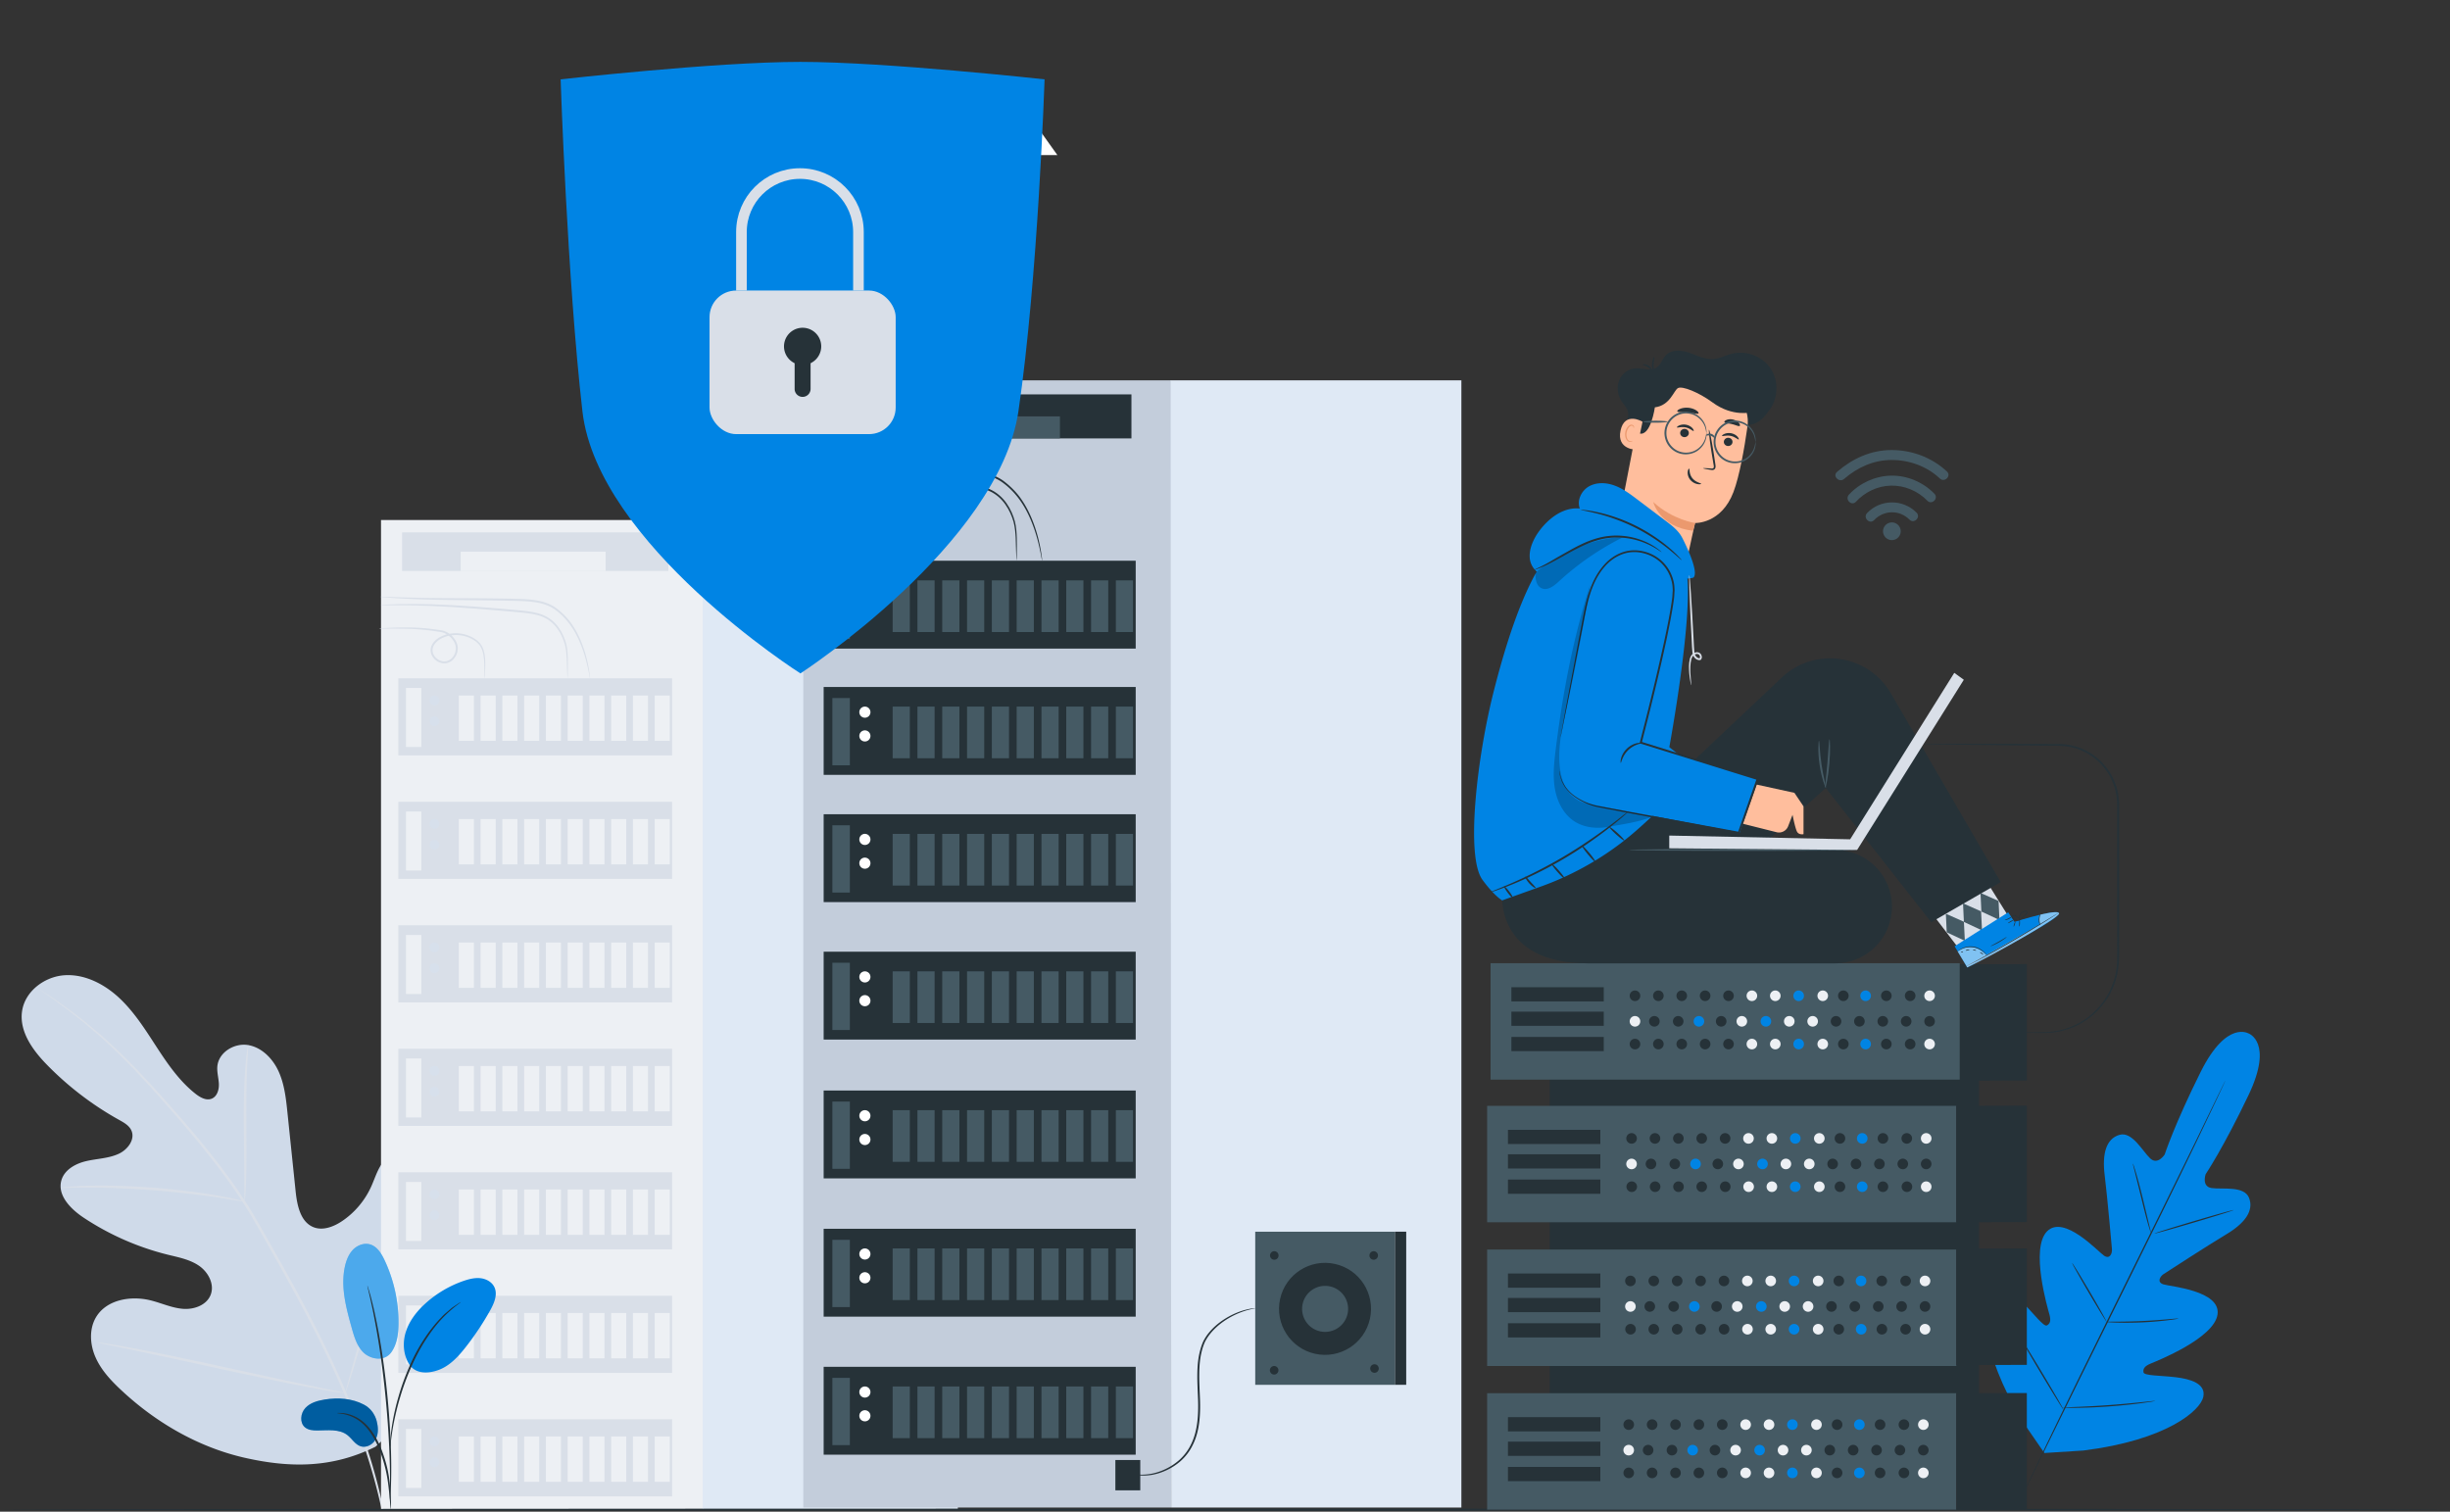 <svg width="645" height="398" fill="none" xmlns="http://www.w3.org/2000/svg"><rect width="100%" height="100%" fill="#333333" stroke="none"/><g clip-path="url(#clip0)"><path d="M98.832 380.918c17.593-15.434 19.197-40.644 15.989-62.796-.531-3.701-.561-7.652-2.687-10.72-2.125-3.059-6.485-4.834-9.633-2.898-2.617 1.604-3.459 4.944-4.712 7.761-1.664 3.751-4.39 7.01-7.789 9.276-2.225 1.485-5.072 2.558-7.538 1.535-3.398-1.414-4.26-5.797-4.642-9.487-.711-6.889-1.433-13.768-2.145-20.648-.38-3.69-.792-7.461-2.325-10.84-1.534-3.38-4.431-6.348-8.05-6.95-3.62-.591-7.74 1.906-8.08 5.606-.14 1.534.33 3.069.4 4.603.071 1.544-.46 3.319-1.864 3.901-1.423.592-3.017-.291-4.24-1.244-4.22-3.309-7.338-7.821-10.275-12.334-2.937-4.513-5.825-9.136-9.734-12.826-3.9-3.68-9.042-6.378-14.355-6.097-5.323.281-10.586 4.172-11.348 9.507-.762 5.355 2.847 10.298 6.616 14.139 5.584 5.706 12 10.6 18.957 14.461 1.253.702 2.616 1.454 3.207 2.767 1.073 2.377-.992 5.075-3.328 6.148-2.646 1.223-5.663 1.263-8.5 1.915-2.837.652-5.815 2.266-6.607 5.114-1.092 3.941 2.496 7.551 5.885 9.798a71.092 71.092 0 0022.214 9.757c2.827.692 5.774 1.254 8.18 2.918 2.396 1.665 4.09 4.834 3.048 7.582-1.033 2.747-4.341 3.951-7.238 3.74-2.897-.211-5.614-1.474-8.44-2.196-5.284-1.354-11.79-.281-14.556 4.462-1.815 3.119-1.564 7.15-.1 10.47 1.453 3.319 3.97 6.037 6.596 8.503 9.182 8.645 20.43 15.173 32.64 17.961 12.22 2.778 23.236 2.677 34.454-2.888z" fill="#CFDAE9"/><path d="M100.948 397.374c-1.774-8.714-4.852-18.913-9.383-29.753-4.511-10.861-10.436-22.353-17.052-34.166a7499.388 7499.388 0 00-4.932-8.724c-1.624-2.858-3.238-5.696-4.982-8.374-3.469-5.365-7.218-10.269-10.917-14.801-3.699-4.543-7.378-8.715-10.846-12.596-3.479-3.87-6.787-7.42-9.935-10.529-6.285-6.238-11.949-10.66-15.959-13.528a124.457 124.457 0 00-4.681-3.229c-.521-.341-.932-.602-1.243-.802-.28-.181-.431-.261-.431-.251-.01.01.13.12.4.311.301.211.702.491 1.204.852 1.062.752 2.626 1.856 4.6 3.33 3.95 2.938 9.544 7.4 15.77 13.658 3.127 3.119 6.405 6.679 9.854 10.559 3.448 3.891 7.097 8.073 10.776 12.616 3.68 4.543 7.398 9.426 10.847 14.771 1.734 2.668 3.328 5.476 4.952 8.344 1.624 2.868 3.258 5.776 4.922 8.724 6.606 11.803 12.54 23.255 17.062 34.065 4.54 10.801 7.658 20.939 9.493 29.613" fill="#D9DFE8"/><path d="M64.398 316.346c.05 0 .11-.572.19-1.614.08-1.043.151-2.548.211-4.423.12-3.73.1-8.895.06-14.581-.04-5.696.02-10.84.19-14.56.081-1.866.161-3.37.231-4.403.06-1.043.08-1.614.03-1.624-.05-.01-.15.561-.29 1.594-.15 1.033-.311 2.537-.451 4.402-.301 3.731-.431 8.895-.391 14.591.05 5.616.1 10.69.14 14.571.01 1.755.01 3.229.01 4.412 0 1.053.03 1.635.07 1.635z" fill="#D9DFE8"/><path d="M15.979 312.716c0 .051.692.051 1.915.02 1.233-.03 3.007-.07 5.202-.06 4.401-.01 10.476.191 17.162.702 6.697.522 12.732 1.254 17.082 1.916 2.176.311 3.94.611 5.153.812 1.213.2 1.895.301 1.905.251.01-.051-.652-.231-1.855-.512a94.772 94.772 0 00-5.123-1.033c-4.34-.782-10.395-1.594-17.101-2.116-6.717-.511-12.812-.631-17.223-.501-2.205.05-3.99.17-5.212.281-1.233.1-1.905.19-1.905.24zM90.883 366.808c.02.01.11-.201.26-.612.171-.491.372-1.083.622-1.805.532-1.574 1.243-3.861 2.085-6.709 1.695-5.685 3.78-13.618 5.965-22.402 2.185-8.785 4.2-16.727 5.764-22.443.772-2.778 1.404-5.064 1.875-6.769.2-.742.361-1.344.501-1.845.11-.421.15-.652.13-.662-.02-.01-.11.2-.26.612-.171.491-.371 1.083-.622 1.805-.531 1.574-1.243 3.86-2.085 6.708-1.694 5.686-3.779 13.619-5.965 22.413-2.185 8.785-4.19 16.727-5.764 22.443-.772 2.778-1.403 5.064-1.874 6.769-.2.742-.361 1.344-.502 1.845-.11.411-.15.642-.13.652z" fill="#D9DFE8"/><path d="M25.602 353.441c0 .02.221.09.652.191.511.11 1.143.25 1.895.411 1.754.361 4.12.852 6.997 1.444 5.904 1.223 14.034 2.998 23.026 4.974 8.992 1.975 17.152 3.68 23.077 4.783 2.967.552 5.373.973 7.037 1.224.772.11 1.403.21 1.925.28.44.061.671.081.681.05 0-.02-.22-.09-.651-.19-.511-.11-1.133-.241-1.895-.411-1.754-.361-4.11-.853-6.987-1.444-5.904-1.224-14.044-2.999-23.026-4.974-8.982-1.976-17.142-3.68-23.077-4.784-2.967-.551-5.373-.972-7.037-1.223-.772-.11-1.404-.211-1.925-.281-.46-.06-.692-.08-.692-.05z" fill="#D9DFE8"/><path d="M185.274 136.914h-84.968v260.38h84.968v-260.38z" fill="#EDF0F4"/><path d="M252.168 136.914h-67.154v260.38h67.154v-260.38z" fill="#DFE9F5"/><path d="M176.943 178.592h-72.077v20.296h72.077v-20.296z" fill="#D9DFE8"/><path d="M110.921 181.139h-4.04v15.533h4.04v-15.533z" fill="#EDF0F4"/><path d="M115.672 184.408c0 .712-.571 1.283-1.283 1.283a1.28 1.28 0 01-1.283-1.283 1.28 1.28 0 011.283-1.284c.712 0 1.283.582 1.283 1.284zM114.389 191.187a1.282 1.282 0 10.001-2.565 1.282 1.282 0 00-.001 2.565z" fill="#D7E0EC"/><path d="M124.764 183.124h-3.969v11.934h3.969v-11.934zM130.499 183.124h-3.97v11.934h3.97v-11.934zM136.222 183.124h-3.969v11.934h3.969v-11.934zM141.957 183.124h-3.97v11.934h3.97v-11.934zM147.681 183.124h-3.97v11.934h3.97v-11.934zM153.415 183.124h-3.97v11.934h3.97v-11.934zM159.139 183.124h-3.97v11.934h3.97v-11.934zM164.873 183.124h-3.97v11.934h3.97v-11.934zM170.597 183.124h-3.97v11.934h3.97v-11.934zM176.331 183.124h-3.969v11.934h3.969v-11.934z" fill="#EDF0F4"/><path d="M176.943 211.102h-72.077v20.297h72.077v-20.297z" fill="#D9DFE8"/><path d="M110.921 213.659h-4.04v15.534h4.04v-15.534z" fill="#EDF0F4"/><path d="M115.672 216.929c0 .712-.571 1.283-1.283 1.283a1.28 1.28 0 01-1.283-1.283 1.28 1.28 0 011.283-1.284 1.28 1.28 0 011.283 1.284zM114.389 223.698a1.283 1.283 0 100-2.567 1.283 1.283 0 000 2.567z" fill="#D7E0EC"/><path d="M124.764 215.645h-3.969v11.933h3.969v-11.933zM130.499 215.645h-3.97v11.933h3.97v-11.933zM136.222 215.645h-3.969v11.933h3.969v-11.933zM141.957 215.645h-3.97v11.933h3.97v-11.933zM147.681 215.645h-3.97v11.933h3.97v-11.933zM153.415 215.645h-3.97v11.933h3.97v-11.933zM159.139 215.645h-3.97v11.933h3.97v-11.933zM164.873 215.645h-3.97v11.933h3.97v-11.933zM170.597 215.645h-3.97v11.933h3.97v-11.933zM176.331 215.645h-3.969v11.933h3.969v-11.933z" fill="#EDF0F4"/><path d="M176.943 243.623h-72.077v20.297h72.077v-20.297z" fill="#D9DFE8"/><path d="M110.921 246.17h-4.04v15.534h4.04V246.17z" fill="#EDF0F4"/><path d="M115.672 249.44a1.28 1.28 0 01-1.283 1.284 1.28 1.28 0 01-1.283-1.284 1.28 1.28 0 011.283-1.283c.712 0 1.283.571 1.283 1.283zM114.389 256.209a1.283 1.283 0 100-2.566 1.283 1.283 0 000 2.566z" fill="#D7E0EC"/><path d="M124.764 248.157h-3.969v11.933h3.969v-11.933zM130.499 248.157h-3.97v11.933h3.97v-11.933zM136.222 248.157h-3.969v11.933h3.969v-11.933zM141.957 248.157h-3.97v11.933h3.97v-11.933zM147.681 248.157h-3.97v11.933h3.97v-11.933zM153.415 248.157h-3.97v11.933h3.97v-11.933zM159.139 248.157h-3.97v11.933h3.97v-11.933zM164.873 248.157h-3.97v11.933h3.97v-11.933zM170.597 248.157h-3.97v11.933h3.97v-11.933zM176.331 248.157h-3.969v11.933h3.969v-11.933z" fill="#EDF0F4"/><path d="M176.943 276.134h-72.077v20.297h72.077v-20.297z" fill="#D9DFE8"/><path d="M110.921 278.681h-4.04v15.534h4.04v-15.534z" fill="#EDF0F4"/><path d="M115.672 281.95a1.28 1.28 0 01-1.283 1.284 1.28 1.28 0 01-1.283-1.284 1.28 1.28 0 011.283-1.283c.712 0 1.283.581 1.283 1.283zM114.389 288.73a1.283 1.283 0 100-2.567 1.283 1.283 0 000 2.567z" fill="#D7E0EC"/><path d="M124.764 280.667h-3.969V292.6h3.969v-11.933zM130.499 280.667h-3.97V292.6h3.97v-11.933zM136.222 280.667h-3.969V292.6h3.969v-11.933zM141.957 280.667h-3.97V292.6h3.97v-11.933zM147.681 280.667h-3.97V292.6h3.97v-11.933zM153.415 280.667h-3.97V292.6h3.97v-11.933zM159.139 280.667h-3.97V292.6h3.97v-11.933zM164.873 280.667h-3.97V292.6h3.97v-11.933zM170.597 280.667h-3.97V292.6h3.97v-11.933zM176.331 280.667h-3.969V292.6h3.969v-11.933z" fill="#EDF0F4"/><path d="M176.943 308.645h-72.077v20.296h72.077v-20.296z" fill="#D9DFE8"/><path d="M110.921 311.202h-4.04v15.533h4.04v-15.533z" fill="#EDF0F4"/><path d="M115.672 314.472c0 .712-.571 1.283-1.283 1.283a1.28 1.28 0 01-1.283-1.283 1.28 1.28 0 011.283-1.284 1.28 1.28 0 011.283 1.284zM114.389 321.241a1.283 1.283 0 100-2.567 1.283 1.283 0 000 2.567z" fill="#D7E0EC"/><path d="M124.764 313.188h-3.969v11.934h3.969v-11.934zM130.499 313.188h-3.97v11.934h3.97v-11.934zM136.222 313.188h-3.969v11.934h3.969v-11.934zM141.957 313.188h-3.97v11.934h3.97v-11.934zM147.681 313.188h-3.97v11.934h3.97v-11.934zM153.415 313.188h-3.97v11.934h3.97v-11.934zM159.139 313.188h-3.97v11.934h3.97v-11.934zM164.873 313.188h-3.97v11.934h3.97v-11.934zM170.597 313.188h-3.97v11.934h3.97v-11.934zM176.331 313.188h-3.969v11.934h3.969v-11.934z" fill="#EDF0F4"/><path d="M176.943 341.167h-72.077v20.297h72.077v-20.297z" fill="#D9DFE8"/><path d="M110.921 343.713h-4.04v15.534h4.04v-15.534z" fill="#EDF0F4"/><path d="M115.672 346.983a1.28 1.28 0 01-1.283 1.284 1.28 1.28 0 01-1.283-1.284 1.28 1.28 0 011.283-1.284 1.28 1.28 0 011.283 1.284zM114.389 353.752a1.283 1.283 0 100-2.567 1.283 1.283 0 000 2.567z" fill="#D7E0EC"/><path d="M124.764 345.699h-3.969v11.934h3.969v-11.934zM130.499 345.699h-3.97v11.934h3.97v-11.934zM136.222 345.699h-3.969v11.934h3.969v-11.934zM141.957 345.699h-3.97v11.934h3.97v-11.934zM147.681 345.699h-3.97v11.934h3.97v-11.934zM153.415 345.699h-3.97v11.934h3.97v-11.934zM159.139 345.699h-3.97v11.934h3.97v-11.934zM164.873 345.699h-3.97v11.934h3.97v-11.934zM170.597 345.699h-3.97v11.934h3.97v-11.934zM176.331 345.699h-3.969v11.934h3.969v-11.934z" fill="#EDF0F4"/><path d="M176.943 373.678h-72.077v20.296h72.077v-20.296z" fill="#D9DFE8"/><path d="M110.921 376.226h-4.04v15.533h4.04v-15.533z" fill="#EDF0F4"/><path d="M114.389 380.778a1.283 1.283 0 100-2.567 1.283 1.283 0 000 2.567zM114.389 386.273a1.282 1.282 0 10.001-2.565 1.282 1.282 0 00-.001 2.565z" fill="#D7E0EC"/><path d="M124.764 378.21h-3.969v11.934h3.969V378.21zM130.499 378.21h-3.97v11.934h3.97V378.21zM136.222 378.21h-3.969v11.934h3.969V378.21zM141.957 378.21h-3.97v11.934h3.97V378.21zM147.681 378.21h-3.97v11.934h3.97V378.21zM153.415 378.21h-3.97v11.934h3.97V378.21zM159.139 378.21h-3.97v11.934h3.97V378.21zM164.873 378.21h-3.97v11.934h3.97V378.21zM170.597 378.21h-3.97v11.934h3.97V378.21zM176.331 378.21h-3.969v11.934h3.969V378.21z" fill="#EDF0F4"/><path d="M149.446 178.591c-.02 0-.05-.211-.08-.622-.03-.411-.06-1.023-.08-1.805-.02-.782-.04-1.745-.091-2.848-.07-1.103-.14-2.376-.501-3.7-.381-1.324-.982-2.738-1.925-4.052-.932-1.313-2.255-2.486-3.939-3.168-1.674-.692-3.599-.953-5.594-1.134-2.005-.17-4.08-.351-6.205-.541-8.511-.742-16.22-1.213-21.814-1.324-2.796-.06-5.062-.05-6.626-.04-.742.01-1.333.01-1.804.01-.411 0-.632-.01-.632-.03 0-.02.211-.04.622-.08.471-.03 1.062-.07 1.804-.11 1.564-.071 3.83-.141 6.636-.121 5.604.01 13.343.431 21.854 1.173 2.125.191 4.2.372 6.215.552 2.005.191 3.98.461 5.734 1.203 1.765.722 3.158 1.986 4.11 3.36.963 1.374 1.554 2.838 1.925 4.202.351 1.393.391 2.667.431 3.78.03 1.113.01 2.076 0 2.858-.01.742-.02 1.334-.02 1.805 0 .411 0 .632-.02.632z" fill="#D9DFE8"/><path d="M127.582 178.591c-.02 0-.03-.2-.05-.591-.01-.442-.01-1.003-.02-1.695-.01-.732-.01-1.635-.09-2.668-.1-1.023-.261-2.226-.892-3.339-.622-1.103-1.855-1.935-3.248-2.497a8.873 8.873 0 00-4.732-.481 7.85 7.85 0 00-2.446.832c-.762.421-1.473 1.013-1.894 1.795a2.535 2.535 0 00.01 2.517 3.414 3.414 0 002.145 1.615c.902.22 1.845-.091 2.506-.723a3.657 3.657 0 001.123-2.386c.09-.893-.241-1.725-.752-2.447a5.392 5.392 0 00-1.895-1.675c-.721-.411-1.553-.471-2.375-.611a55.6 55.6 0 00-2.366-.311 65.494 65.494 0 00-4.281-.331c-2.626-.101-4.751-.07-6.225-.07-.692 0-1.253-.01-1.694-.01-.391-.01-.592-.021-.592-.041s.201-.04.592-.07c.441-.02 1.002-.05 1.694-.09 1.474-.06 3.599-.15 6.245-.1 1.324.03 2.767.11 4.311.27.772.081 1.574.181 2.386.291.411.06.822.121 1.253.191.441.08.872.24 1.273.441a5.824 5.824 0 012.085 1.815c.551.752.952 1.755.852 2.768a4.226 4.226 0 01-1.283 2.728c-.742.732-1.905 1.123-2.977.852a3.885 3.885 0 01-2.476-1.865 3.036 3.036 0 010-3.009c.491-.902 1.283-1.534 2.105-1.985.832-.452 1.724-.722 2.606-.873a9.32 9.32 0 014.972.552c1.444.601 2.737 1.494 3.409 2.717.651 1.214.782 2.457.862 3.5.05 1.053.03 1.956 0 2.698-.03.692-.05 1.253-.07 1.695-.04.391-.061.591-.071.591zM155.331 178.591c-.02 0-.071-.231-.151-.672-.08-.441-.2-1.093-.381-1.926-.371-1.664-.942-4.071-2.135-6.869-1.173-2.778-3.057-5.997-6.265-8.413-1.564-1.224-3.589-1.896-5.734-2.186-2.146-.311-4.431-.301-6.757-.361-9.313-.181-17.753-.141-23.868-.392-3.058-.11-5.524-.25-7.228-.381-.812-.07-1.464-.13-1.965-.17-.451-.04-.681-.08-.681-.1 0-.02.24-.02.691-.01.501.02 1.153.04 1.965.07 1.704.06 4.17.15 7.228.21 6.105.151 14.535.061 23.868.231 2.326.07 4.611.05 6.817.381 2.185.301 4.331 1.013 5.954 2.307 1.614 1.263 2.968 2.687 3.97 4.201 1.023 1.505 1.765 3.029 2.346 4.443 1.163 2.848 1.684 5.295 1.985 6.979.15.843.24 1.505.291 1.946.05.471.07.712.05.712zM175.952 140.154H105.86v10.178h70.092v-10.178z" fill="#D9DFE8"/><path d="M159.441 145.248h-38.163v5.094h38.163v-5.094z" fill="#EDF0F4"/><path d="M645 397.474c0 .14-144.404.261-322.48.261-178.156 0-322.52-.121-322.52-.261s144.364-.261 322.51-.261c178.086 0 322.49.111 322.49.261z" fill="#263238"/><path d="M592.041 272.143s-5.774-3.751-12.671 10.058c-6.887 13.809-9.483 21.761-9.483 21.761s-1.825 2.898-3.82 1.033c-1.995-1.865-4.751-7.19-8.1-6.197-3.478 1.022-4.591 4.933-3.879 10.649.712 5.716 1.814 18.302 1.915 19.435.09 1.113-.532 2.768-2.095 1.715-1.564-1.053-10.576-10.931-15.007-6.378-4.431 4.563.17 20.156.641 21.871.471 1.715.141 2.447-.671 2.888-.812.431-3.529-3.179-6.216-5.876-2.676-2.708-6.265-5.375-8.601-2.527-2.335 2.848-2.997 14.58 8.331 33.544l5.824 8.443 10.275-.652c21.904-2.747 30.756-10.489 31.558-14.079.802-3.59-3.499-4.773-7.278-5.225-3.78-.451-8.301-.371-8.451-1.273-.16-.903.221-1.625 1.855-2.307 1.644-.682 16.761-6.658 17.633-12.956.872-6.298-12.471-7.331-14.255-7.912-1.795-.582-.872-2.096.06-2.708.952-.621 11.548-7.501 16.49-10.459 4.942-2.958 7.328-6.238 5.995-9.617-1.283-3.259-7.167-2.156-9.874-2.577-2.697-.421-1.544-3.65-1.544-3.65s4.672-6.94 11.308-20.869c6.636-13.929-.05-16.205-.05-16.205" fill="#0084E4"/><path d="M585.855 284.498l-.121.301c-.09.21-.22.491-.391.862-.361.772-.882 1.885-1.543 3.309-1.344 2.868-3.319 7.01-5.775 12.114-4.912 10.219-11.819 24.268-19.507 39.762-7.679 15.503-14.626 29.532-19.598 39.721-2.477 5.084-4.481 9.206-5.875 12.064-.692 1.414-1.223 2.517-1.604 3.279-.18.361-.321.642-.421.852-.1.191-.15.281-.15.281l.12-.301c.09-.21.221-.491.391-.862.361-.772.882-1.885 1.544-3.309 1.343-2.868 3.318-7.01 5.774-12.114 4.912-10.219 11.819-24.268 19.508-39.772 7.679-15.493 14.626-29.522 19.598-39.711 2.476-5.084 4.481-9.206 5.874-12.064.692-1.414 1.223-2.517 1.604-3.279.181-.361.321-.642.421-.852.09-.181.151-.281.151-.281z" fill="#263238"/><path d="M561.526 306.389c.02-.01.12.241.27.692.151.451.361 1.113.602 1.925.481 1.635 1.082 3.911 1.704 6.438.601 2.487 1.143 4.734 1.554 6.468l.481 1.956c.11.461.17.722.14.732-.02.01-.12-.241-.27-.692a59.518 59.518 0 01-.592-1.935c-.461-1.645-1.042-3.921-1.654-6.448-.611-2.477-1.173-4.724-1.604-6.449-.19-.772-.361-1.423-.491-1.955-.12-.461-.17-.722-.14-.732zM567.219 324.771c-.03-.09 4.612-1.544 10.346-3.249 5.744-1.705 10.425-3.008 10.445-2.918.03.09-4.601 1.544-10.355 3.249-5.724 1.705-10.406 3.008-10.436 2.918zM554.348 348.036c0-.02.271-.04.752-.05.561 0 1.243-.01 2.055-.01 1.734-.01 4.13-.04 6.776-.161 2.647-.12 5.033-.311 6.767-.461.802-.07 1.494-.13 2.045-.171.481-.04.752-.05.762-.02 0 .02-.261.081-.742.161s-1.173.18-2.045.281c-1.724.21-4.12.441-6.777.561a93.59 93.59 0 01-6.796.06 47.69 47.69 0 01-2.055-.1c-.471-.03-.742-.06-.742-.09zM545.537 332.552c.02-.01.17.191.41.572.241.381.592.932 1.013 1.614.842 1.374 1.975 3.28 3.218 5.385a288.322 288.322 0 013.128 5.446c.391.702.701 1.273.912 1.664.21.401.311.622.291.632-.02.01-.171-.19-.411-.571-.241-.382-.592-.933-1.013-1.615a415.284 415.284 0 01-3.218-5.385 329.147 329.147 0 01-3.128-5.435c-.39-.702-.701-1.274-.912-1.665-.2-.411-.311-.632-.29-.642zM531.562 351.646c.02-.01.2.251.521.732.341.541.782 1.233 1.303 2.066a593.647 593.647 0 014.181 6.879 589.442 589.442 0 014.09 6.929c.481.853.882 1.565 1.203 2.116.28.502.421.793.4.803-.02.01-.2-.251-.521-.732-.341-.542-.782-1.234-1.303-2.066a604.217 604.217 0 01-4.18-6.879 574.82 574.82 0 01-4.09-6.93c-.481-.852-.882-1.564-1.203-2.116-.271-.511-.421-.792-.401-.802zM543.11 370.62c0-.02.341-.05.952-.081.682-.03 1.554-.07 2.607-.11 2.205-.09 5.243-.241 8.591-.481 3.348-.241 6.386-.542 8.571-.772 1.042-.111 1.915-.201 2.596-.271.612-.06.953-.08.963-.06 0 .02-.331.09-.943.19-.611.101-1.493.231-2.586.381-2.185.291-5.213.632-8.581.873-3.358.25-6.406.351-8.611.381-1.103.01-1.995.01-2.617 0-.601-.01-.942-.03-.942-.05z" fill="#263238"/><path d="M95.775 369.805c-3.128-1.644-6.817-1.875-10.295-1.323-1.875.3-3.83.842-5.103 2.236-1.283 1.394-1.544 3.871-.09 5.084.862.722 2.075.842 3.208.832 2.726-.01 5.754-.471 7.92 1.184 1.232.942 2.054 2.507 3.528 2.978 1.453.461 3.097-.381 3.87-1.695.781-1.303.811-2.948.47-4.422-.01 0-.36-3.219-3.508-4.874z" fill="#0084E4"/><path opacity=".3" d="M95.775 369.805c-3.128-1.644-6.817-1.875-10.295-1.323-1.875.3-3.83.842-5.103 2.236-1.283 1.394-1.544 3.871-.09 5.084.862.722 2.075.842 3.208.832 2.726-.01 5.754-.471 7.92 1.184 1.232.942 2.054 2.507 3.528 2.978 1.453.461 3.097-.381 3.87-1.695.781-1.303.811-2.948.47-4.422-.01 0-.36-3.219-3.508-4.874z" fill="#000"/><path d="M103.052 355.987c-1.934 2.728-5.654 1.795-7.368.11-1.714-1.684-2.426-4.111-3.077-6.428-1.484-5.295-2.978-10.84-1.805-16.205.351-1.605.963-3.199 2.095-4.392 1.133-1.184 2.878-1.886 4.461-1.455 1.875.512 3.028 2.357 3.86 4.112a38.61 38.61 0 013.699 16.596c-.01 2.668-.341 5.466-1.865 7.662z" fill="#0084E4"/><path opacity=".3" d="M103.052 355.987c-1.934 2.728-5.654 1.795-7.368.11-1.714-1.684-2.426-4.111-3.077-6.428-1.484-5.295-2.978-10.84-1.805-16.205.351-1.605.963-3.199 2.095-4.392 1.133-1.184 2.878-1.886 4.461-1.455 1.875.512 3.028 2.357 3.86 4.112a38.61 38.61 0 013.699 16.596c-.01 2.668-.341 5.466-1.865 7.662z" fill="#fff"/><path d="M108.295 359.947c-2.065-2.487-2.436-6.097-1.484-9.185.953-3.089 3.058-5.706 5.484-7.842a29.382 29.382 0 019.764-5.676c1.413-.482 2.897-.863 4.381-.712 1.483.15 2.967.922 3.658 2.246 1.013 1.955.011 4.322-1.062 6.247a74.326 74.326 0 01-6.456 9.688c-1.935 2.457-4.14 4.873-7.067 5.966-2.927 1.093-5.955.943-7.489-1.093" fill="#0084E4"/><path d="M102.892 397.303c-.04 0-.09-.441-.16-1.243-.081-.903-.181-2.046-.311-3.4-.151-1.434-.341-3.128-.732-4.983-.381-1.856-.992-3.861-1.764-5.897-.812-2.026-1.805-3.871-2.968-5.345-1.152-1.484-2.506-2.557-3.769-3.179A10.861 10.861 0 0090 372.233c-.792-.09-1.233-.15-1.233-.19 0-.04.441-.04 1.263-.01.812.06 1.995.27 3.329.892 1.343.602 2.766 1.695 3.98 3.209 1.222 1.504 2.245 3.39 3.077 5.445.792 2.076 1.393 4.102 1.754 5.987.361 1.885.521 3.61.632 5.054.1 1.444.13 2.608.14 3.42 0 .812-.01 1.263-.05 1.263z" fill="#263238"/><path d="M102.682 394.685c-.02 0-.03-.201-.03-.582 0-.431.01-.983.02-1.655.01-1.434.03-3.509-.03-6.067-.09-5.124-.481-12.194-1.283-19.976-.802-7.781-1.895-14.781-2.897-19.805a87.724 87.724 0 00-.702-3.389 84.376 84.376 0 00-.571-2.548c-.15-.651-.28-1.183-.371-1.604-.08-.371-.11-.562-.1-.572.02 0 .08.181.2.542.12.421.28.942.471 1.584.21.692.421 1.545.662 2.527.25.993.521 2.116.772 3.38 1.093 5.014 2.245 12.034 3.047 19.825.802 7.792 1.133 14.892 1.133 20.026.01 2.568-.06 4.643-.13 6.077-.05.672-.08 1.214-.111 1.655-.04.391-.06.582-.08.582z" fill="#263238"/><path d="M102.741 381.007c-.04 0-.03-.612.02-1.725.07-1.103.231-2.708.561-4.673a60.98 60.98 0 011.564-6.799 60.245 60.245 0 012.907-8.043c2.396-5.585 5.644-10.148 8.451-12.966.662-.752 1.394-1.284 1.975-1.815.301-.251.571-.502.842-.702.271-.191.531-.361.762-.522.922-.621 1.443-.952 1.453-.922.081.11-2.065 1.354-4.791 4.212-2.707 2.848-5.865 7.38-8.24 12.916a64.943 64.943 0 00-2.918 7.962c-.761 2.497-1.273 4.793-1.664 6.729a66.05 66.05 0 00-.721 4.623c-.091 1.123-.171 1.735-.201 1.725zM267.265 98.777c-.141 0-.261-11.06-.261-24.709 0-13.648.12-24.709.261-24.709.14 0 .26 11.061.26 24.71 0 13.637-.12 24.708-.26 24.708zM520.997 266.356H408.01v124.008h112.987V266.356z" fill="#263238"/><path d="M515.022 291.156H391.51v30.656h123.512v-30.656z" fill="#455A64"/><path d="M421.313 297.474h-24.32v3.74h24.32v-3.74zM421.313 303.912h-24.32v3.74h24.32v-3.74zM421.313 310.569h-24.32v3.741h24.32v-3.741zM430.934 299.73a1.39 1.39 0 01-1.393 1.394 1.39 1.39 0 01-1.394-1.394c0-.772.622-1.394 1.394-1.394.762 0 1.393.632 1.393 1.394zM437.091 299.73a1.39 1.39 0 01-1.394 1.394 1.39 1.39 0 01-1.393-1.394 1.39 1.39 0 011.393-1.393c.762 0 1.394.631 1.394 1.393zM443.245 299.73a1.39 1.39 0 01-1.393 1.394 1.39 1.39 0 01-1.394-1.394 1.39 1.39 0 011.394-1.393c.772 0 1.393.631 1.393 1.393zM449.401 299.73a1.39 1.39 0 01-1.393 1.394 1.39 1.39 0 01-1.394-1.394 1.39 1.39 0 011.394-1.393c.772 0 1.393.631 1.393 1.393zM497.107 299.73a1.39 1.39 0 01-1.393 1.394 1.39 1.39 0 01-1.394-1.394 1.39 1.39 0 011.394-1.393c.772 0 1.393.631 1.393 1.393zM503.383 299.73a1.39 1.39 0 01-1.394 1.394 1.39 1.39 0 01-1.393-1.394 1.39 1.39 0 011.393-1.393c.772 0 1.394.631 1.394 1.393zM455.556 299.73a1.39 1.39 0 01-1.394 1.394 1.39 1.39 0 01-1.393-1.394 1.39 1.39 0 011.393-1.393c.772 0 1.394.631 1.394 1.393zM485.79 299.73a1.39 1.39 0 01-1.393 1.394 1.39 1.39 0 01-1.394-1.394 1.39 1.39 0 011.394-1.393c.772 0 1.393.631 1.393 1.393z" fill="#263238"/><path d="M461.711 299.73a1.39 1.39 0 01-1.394 1.394 1.39 1.39 0 01-1.393-1.394 1.39 1.39 0 011.393-1.393c.772 0 1.394.631 1.394 1.393zM467.866 299.73a1.39 1.39 0 01-1.393 1.394 1.39 1.39 0 01-1.394-1.394 1.39 1.39 0 011.394-1.393c.772 0 1.393.631 1.393 1.393zM480.356 299.73a1.39 1.39 0 01-1.393 1.394 1.39 1.39 0 01-1.394-1.394 1.39 1.39 0 011.394-1.393c.772 0 1.393.631 1.393 1.393zM508.496 299.73a1.39 1.39 0 01-1.393 1.394 1.39 1.39 0 01-1.394-1.394 1.39 1.39 0 011.394-1.393c.761 0 1.393.631 1.393 1.393z" fill="#EDF0F4"/><path d="M474.03 299.73a1.39 1.39 0 01-1.393 1.394 1.39 1.39 0 01-1.393-1.394 1.39 1.39 0 011.393-1.393c.762 0 1.393.631 1.393 1.393zM491.655 299.73a1.39 1.39 0 01-1.394 1.394 1.39 1.39 0 01-1.393-1.394 1.39 1.39 0 011.393-1.393c.772 0 1.394.631 1.394 1.393z" fill="#0084E4"/><path d="M505.699 306.458c0-.772.622-1.394 1.394-1.394a1.39 1.39 0 011.393 1.394 1.39 1.39 0 01-1.393 1.394 1.398 1.398 0 01-1.394-1.394zM499.544 306.458c0-.772.622-1.394 1.394-1.394a1.39 1.39 0 011.393 1.394 1.39 1.39 0 01-1.393 1.394 1.398 1.398 0 01-1.394-1.394zM493.389 306.458a1.39 1.39 0 011.393-1.394c.772 0 1.394.622 1.394 1.394 0 .772-.622 1.394-1.394 1.394a1.39 1.39 0 01-1.393-1.394zM487.234 306.458c0-.772.622-1.394 1.394-1.394.771 0 1.393.622 1.393 1.394 0 .772-.622 1.394-1.393 1.394a1.391 1.391 0 01-1.394-1.394zM439.527 306.458c0-.772.622-1.394 1.393-1.394.772 0 1.394.622 1.394 1.394 0 .772-.622 1.394-1.394 1.394a1.391 1.391 0 01-1.393-1.394zM433.252 306.458a1.39 1.39 0 011.393-1.394c.772 0 1.394.622 1.394 1.394 0 .772-.622 1.394-1.394 1.394a1.39 1.39 0 01-1.393-1.394zM481.079 306.458c0-.772.622-1.394 1.394-1.394a1.39 1.39 0 011.393 1.394 1.39 1.39 0 01-1.393 1.394 1.391 1.391 0 01-1.394-1.394zM450.845 306.458a1.39 1.39 0 011.393-1.394c.772 0 1.394.622 1.394 1.394 0 .772-.622 1.394-1.394 1.394a1.39 1.39 0 01-1.393-1.394z" fill="#263238"/><path d="M474.924 306.458a1.39 1.39 0 011.393-1.394 1.39 1.39 0 011.393 1.394 1.39 1.39 0 01-1.393 1.394 1.39 1.39 0 01-1.393-1.394zM468.769 306.458a1.39 1.39 0 011.393-1.394c.772 0 1.394.622 1.394 1.394 0 .772-.622 1.394-1.394 1.394a1.39 1.39 0 01-1.393-1.394zM456.278 306.458c0-.772.622-1.394 1.393-1.394.772 0 1.394.622 1.394 1.394 0 .772-.622 1.394-1.394 1.394a1.391 1.391 0 01-1.393-1.394zM428.139 306.459c0-.772.622-1.394 1.394-1.394.771 0 1.393.622 1.393 1.394 0 .772-.622 1.394-1.393 1.394a1.398 1.398 0 01-1.394-1.394z" fill="#EDF0F4"/><path d="M462.613 306.458c0-.772.622-1.394 1.394-1.394a1.39 1.39 0 011.393 1.394 1.39 1.39 0 01-1.393 1.394 1.391 1.391 0 01-1.394-1.394zM444.98 306.458c0-.772.622-1.394 1.394-1.394a1.39 1.39 0 011.393 1.394 1.39 1.39 0 01-1.393 1.394 1.398 1.398 0 01-1.394-1.394z" fill="#0084E4"/><path d="M429.543 313.841a1.394 1.394 0 10-.001-2.787 1.394 1.394 0 00.001 2.787zM435.697 313.84a1.394 1.394 0 100-2.787 1.394 1.394 0 000 2.787zM441.853 313.84a1.394 1.394 0 100-2.787 1.394 1.394 0 000 2.787zM448.008 313.84a1.393 1.393 0 100-2.787 1.393 1.393 0 000 2.787zM495.715 313.84a1.393 1.393 0 100-2.786 1.393 1.393 0 000 2.786zM501.99 313.84a1.394 1.394 0 100-2.787 1.394 1.394 0 000 2.787zM454.163 313.84a1.394 1.394 0 100-2.787 1.394 1.394 0 000 2.787zM485.79 312.447a1.39 1.39 0 01-1.393 1.393 1.39 1.39 0 01-1.393-1.393 1.39 1.39 0 011.393-1.394 1.39 1.39 0 011.393 1.394z" fill="#263238"/><path d="M460.318 313.84a1.394 1.394 0 100-2.787 1.394 1.394 0 000 2.787zM467.866 312.447a1.39 1.39 0 01-1.393 1.393 1.39 1.39 0 01-1.393-1.393 1.39 1.39 0 011.393-1.394 1.39 1.39 0 011.393 1.394zM478.964 313.84a1.393 1.393 0 100-2.787 1.393 1.393 0 000 2.787zM508.496 312.447a1.39 1.39 0 01-1.393 1.393 1.39 1.39 0 01-1.394-1.393 1.39 1.39 0 011.394-1.394c.762 0 1.393.621 1.393 1.394z" fill="#EDF0F4"/><path d="M472.629 313.84a1.393 1.393 0 100-2.787 1.393 1.393 0 000 2.787zM490.262 313.84a1.393 1.393 0 100-2.787 1.393 1.393 0 000 2.787z" fill="#0084E4"/><path d="M515.022 328.992H391.51v30.656h123.512v-30.656z" fill="#455A64"/><path d="M430.625 337.255a1.39 1.39 0 01-1.393 1.394 1.39 1.39 0 01-1.393-1.394 1.39 1.39 0 011.393-1.393 1.39 1.39 0 011.393 1.393zM436.78 337.255a1.39 1.39 0 01-1.393 1.394 1.391 1.391 0 01-1.394-1.394 1.39 1.39 0 011.394-1.394 1.39 1.39 0 011.393 1.394zM442.936 337.255c0 .772-.622 1.394-1.394 1.394a1.39 1.39 0 01-1.393-1.394 1.39 1.39 0 011.393-1.394 1.39 1.39 0 011.394 1.394zM449.1 337.255a1.39 1.39 0 01-1.393 1.394 1.391 1.391 0 01-1.394-1.394 1.39 1.39 0 011.394-1.394c.761 0 1.393.621 1.393 1.394zM496.798 337.255c0 .772-.622 1.394-1.394 1.394a1.391 1.391 0 01-1.393-1.394 1.39 1.39 0 011.393-1.394 1.39 1.39 0 011.394 1.394zM503.083 337.255c0 .772-.622 1.394-1.394 1.394a1.39 1.39 0 01-1.393-1.394 1.39 1.39 0 011.393-1.394c.762 0 1.394.621 1.394 1.394zM455.255 337.255c0 .772-.622 1.394-1.394 1.394a1.391 1.391 0 01-1.393-1.394 1.39 1.39 0 011.393-1.394c.762 0 1.394.621 1.394 1.394zM485.489 337.255a1.39 1.39 0 01-1.393 1.394 1.39 1.39 0 01-1.393-1.394 1.39 1.39 0 011.393-1.394c.762 0 1.393.621 1.393 1.394z" fill="#263238"/><path d="M461.411 337.255c0 .772-.622 1.394-1.394 1.394a1.39 1.39 0 01-1.393-1.394 1.39 1.39 0 011.393-1.394c.762 0 1.394.621 1.394 1.394zM467.565 337.255a1.39 1.39 0 01-1.393 1.394 1.39 1.39 0 01-1.393-1.394 1.39 1.39 0 011.393-1.394 1.39 1.39 0 011.393 1.394zM480.056 337.255a1.39 1.39 0 01-1.393 1.394 1.391 1.391 0 01-1.394-1.394 1.39 1.39 0 011.394-1.394 1.39 1.39 0 011.393 1.394zM508.185 337.255c0 .772-.622 1.394-1.394 1.394a1.39 1.39 0 01-1.393-1.394 1.39 1.39 0 011.393-1.394 1.39 1.39 0 011.394 1.394z" fill="#EDF0F4"/><path d="M473.721 337.255c0 .772-.622 1.394-1.393 1.394a1.391 1.391 0 01-1.394-1.394 1.39 1.39 0 011.394-1.394 1.39 1.39 0 011.393 1.394zM491.343 337.255a1.39 1.39 0 01-1.393 1.394 1.39 1.39 0 01-1.393-1.394 1.39 1.39 0 011.393-1.394 1.39 1.39 0 011.393 1.394z" fill="#0084E4"/><path d="M505.397 343.982c0-.772.622-1.394 1.394-1.394a1.39 1.39 0 011.393 1.394 1.39 1.39 0 01-1.393 1.394 1.391 1.391 0 01-1.394-1.394zM499.243 343.982a1.39 1.39 0 011.393-1.394c.772 0 1.394.622 1.394 1.394 0 .772-.622 1.394-1.394 1.394a1.39 1.39 0 01-1.393-1.394zM493.087 343.982c0-.772.622-1.394 1.394-1.394.771 0 1.393.622 1.393 1.394 0 .772-.622 1.394-1.393 1.394a1.391 1.391 0 01-1.394-1.394zM486.923 343.982a1.39 1.39 0 011.393-1.394c.772 0 1.394.622 1.394 1.394 0 .772-.622 1.394-1.394 1.394a1.397 1.397 0 01-1.393-1.394zM439.225 343.982c0-.772.622-1.394 1.394-1.394.771 0 1.393.622 1.393 1.394 0 .772-.622 1.394-1.393 1.394a1.391 1.391 0 01-1.394-1.394zM432.94 343.982c0-.772.622-1.394 1.394-1.394a1.39 1.39 0 011.393 1.394 1.39 1.39 0 01-1.393 1.394 1.398 1.398 0 01-1.394-1.394zM480.768 343.982c0-.772.622-1.394 1.393-1.394.772 0 1.394.622 1.394 1.394 0 .772-.622 1.394-1.394 1.394a1.397 1.397 0 01-1.393-1.394zM450.533 343.982c0-.772.622-1.394 1.394-1.394a1.39 1.39 0 011.393 1.394 1.39 1.39 0 01-1.393 1.394 1.398 1.398 0 01-1.394-1.394z" fill="#263238"/><path d="M474.612 343.982c0-.772.622-1.394 1.394-1.394a1.39 1.39 0 011.393 1.394 1.39 1.39 0 01-1.393 1.394 1.398 1.398 0 01-1.394-1.394zM468.458 343.982a1.39 1.39 0 011.393-1.394 1.39 1.39 0 011.393 1.394 1.39 1.39 0 01-1.393 1.394 1.39 1.39 0 01-1.393-1.394zM455.966 343.982a1.39 1.39 0 011.393-1.394c.772 0 1.394.622 1.394 1.394 0 .772-.622 1.394-1.394 1.394a1.39 1.39 0 01-1.393-1.394zM427.838 343.982c0-.772.622-1.394 1.394-1.394.771 0 1.393.622 1.393 1.394 0 .772-.622 1.394-1.393 1.394a1.391 1.391 0 01-1.394-1.394z" fill="#EDF0F4"/><path d="M462.303 343.982a1.39 1.39 0 011.393-1.394c.772 0 1.394.622 1.394 1.394 0 .772-.622 1.394-1.394 1.394a1.39 1.39 0 01-1.393-1.394zM444.679 343.982c0-.772.622-1.394 1.394-1.394a1.39 1.39 0 011.393 1.394 1.39 1.39 0 01-1.393 1.394 1.391 1.391 0 01-1.394-1.394z" fill="#0084E4"/><path d="M429.232 351.364a1.394 1.394 0 10-.001-2.787 1.394 1.394 0 00.001 2.787zM435.386 351.364a1.394 1.394 0 100-2.788 1.394 1.394 0 000 2.788zM441.542 351.364a1.393 1.393 0 100-2.786 1.393 1.393 0 000 2.786zM447.696 351.364a1.394 1.394 0 10-.001-2.787 1.394 1.394 0 00.001 2.787zM495.404 351.364a1.394 1.394 0 10-.001-2.787 1.394 1.394 0 00.001 2.787zM501.679 351.364a1.394 1.394 0 100-2.788 1.394 1.394 0 000 2.788zM453.852 351.364a1.394 1.394 0 10-.001-2.787 1.394 1.394 0 00.001 2.787zM484.085 351.364a1.394 1.394 0 100-2.788 1.394 1.394 0 000 2.788z" fill="#263238"/><path d="M460.017 351.364a1.394 1.394 0 10-.001-2.787 1.394 1.394 0 00.001 2.787zM466.171 351.364a1.394 1.394 0 100-2.788 1.394 1.394 0 000 2.788zM478.662 351.364a1.394 1.394 0 100-2.788 1.394 1.394 0 000 2.788zM508.184 349.97a1.39 1.39 0 01-1.393 1.394 1.391 1.391 0 01-1.394-1.394c0-.772.622-1.394 1.394-1.394a1.39 1.39 0 011.393 1.394z" fill="#EDF0F4"/><path d="M472.327 351.364a1.394 1.394 0 100-2.788 1.394 1.394 0 000 2.788zM489.95 351.364a1.394 1.394 0 10-.001-2.787 1.394 1.394 0 00.001 2.787z" fill="#0084E4"/><path d="M421.313 335.299h-24.32v3.74h24.32v-3.74zM421.313 341.737h-24.32v3.74h24.32v-3.74zM421.313 348.396h-24.32v3.741h24.32v-3.741z" fill="#263238"/><path d="M515.022 366.817H391.51v30.656h123.512v-30.656z" fill="#455A64"/><path d="M421.313 373.125h-24.32v3.741h24.32v-3.741zM421.313 379.573h-24.32v3.741h24.32v-3.741zM421.313 386.233h-24.32v3.74h24.32v-3.74zM430.185 375.09c0 .772-.622 1.394-1.394 1.394a1.39 1.39 0 01-1.393-1.394 1.39 1.39 0 011.393-1.394 1.391 1.391 0 011.394 1.394zM436.34 375.09a1.39 1.39 0 01-1.393 1.394 1.391 1.391 0 01-1.394-1.394c0-.772.622-1.394 1.394-1.394a1.39 1.39 0 011.393 1.394zM442.495 375.09c0 .772-.622 1.394-1.394 1.394a1.391 1.391 0 01-1.393-1.394c0-.772.622-1.394 1.393-1.394a1.391 1.391 0 011.394 1.394zM448.651 375.09c0 .772-.622 1.394-1.394 1.394a1.39 1.39 0 01-1.393-1.394 1.39 1.39 0 011.393-1.394 1.385 1.385 0 011.394 1.394zM496.357 375.09c0 .772-.622 1.394-1.393 1.394a1.391 1.391 0 01-1.394-1.394c0-.772.622-1.394 1.394-1.394a1.391 1.391 0 011.393 1.394zM502.632 375.09a1.39 1.39 0 01-1.393 1.394 1.391 1.391 0 01-1.394-1.394c0-.772.622-1.394 1.394-1.394a1.39 1.39 0 011.393 1.394zM454.805 375.09a1.39 1.39 0 01-1.393 1.394 1.39 1.39 0 01-1.393-1.394 1.39 1.39 0 011.393-1.394 1.384 1.384 0 011.393 1.394zM485.04 375.09c0 .772-.622 1.394-1.393 1.394a1.391 1.391 0 01-1.394-1.394c0-.772.622-1.394 1.394-1.394a1.385 1.385 0 011.393 1.394z" fill="#263238"/><path d="M460.961 375.09c0 .772-.622 1.394-1.393 1.394a1.391 1.391 0 01-1.394-1.394c0-.772.622-1.394 1.394-1.394.771 0 1.393.622 1.393 1.394zM467.116 375.09c0 .772-.622 1.394-1.394 1.394a1.39 1.39 0 01-1.393-1.394 1.39 1.39 0 011.393-1.394 1.385 1.385 0 011.394 1.394zM479.606 375.09a1.39 1.39 0 01-1.393 1.394 1.39 1.39 0 01-1.393-1.394 1.39 1.39 0 011.393-1.394 1.39 1.39 0 011.393 1.394zM507.746 375.09c0 .772-.622 1.394-1.394 1.394a1.39 1.39 0 01-1.393-1.394 1.39 1.39 0 011.393-1.394 1.391 1.391 0 011.394 1.394z" fill="#EDF0F4"/><path d="M473.27 375.09a1.39 1.39 0 01-1.393 1.394 1.39 1.39 0 01-1.393-1.394 1.39 1.39 0 011.393-1.394 1.384 1.384 0 011.393 1.394zM490.904 375.09a1.39 1.39 0 01-1.393 1.394 1.391 1.391 0 01-1.394-1.394c0-.772.622-1.394 1.394-1.394a1.39 1.39 0 011.393 1.394z" fill="#0084E4"/><path d="M504.949 381.808a1.39 1.39 0 011.393-1.394c.772 0 1.394.622 1.394 1.394 0 .772-.622 1.394-1.394 1.394a1.39 1.39 0 01-1.393-1.394zM498.794 381.808a1.39 1.39 0 011.393-1.394c.772 0 1.394.622 1.394 1.394 0 .772-.622 1.394-1.394 1.394a1.384 1.384 0 01-1.393-1.394zM492.638 381.808c0-.772.622-1.394 1.394-1.394.771 0 1.393.622 1.393 1.394 0 .772-.622 1.394-1.393 1.394a1.385 1.385 0 01-1.394-1.394zM486.483 381.808c0-.772.622-1.394 1.394-1.394a1.39 1.39 0 011.393 1.394 1.39 1.39 0 01-1.393 1.394 1.385 1.385 0 01-1.394-1.394zM438.776 381.808a1.39 1.39 0 011.393-1.394 1.39 1.39 0 011.393 1.394 1.39 1.39 0 01-1.393 1.394 1.384 1.384 0 01-1.393-1.394zM432.5 381.808c0-.772.622-1.394 1.394-1.394a1.39 1.39 0 011.393 1.394 1.39 1.39 0 01-1.393 1.394 1.385 1.385 0 01-1.394-1.394zM480.329 381.808a1.39 1.39 0 011.393-1.394 1.39 1.39 0 011.393 1.394 1.39 1.39 0 01-1.393 1.394 1.384 1.384 0 01-1.393-1.394zM450.094 381.808c0-.772.622-1.394 1.394-1.394a1.39 1.39 0 011.393 1.394 1.39 1.39 0 01-1.393 1.394 1.385 1.385 0 01-1.394-1.394z" fill="#263238"/><path d="M474.173 381.808c0-.772.622-1.394 1.393-1.394.772 0 1.394.622 1.394 1.394 0 .772-.622 1.394-1.394 1.394a1.385 1.385 0 01-1.393-1.394zM468.018 381.808c0-.772.622-1.394 1.394-1.394a1.39 1.39 0 011.393 1.394 1.39 1.39 0 01-1.393 1.394 1.385 1.385 0 01-1.394-1.394zM455.528 381.808a1.39 1.39 0 011.393-1.394 1.39 1.39 0 011.393 1.394 1.39 1.39 0 01-1.393 1.394 1.39 1.39 0 01-1.393-1.394zM427.388 381.808c0-.772.622-1.394 1.394-1.394a1.39 1.39 0 011.393 1.394 1.39 1.39 0 01-1.393 1.394 1.391 1.391 0 01-1.394-1.394z" fill="#EDF0F4"/><path d="M461.853 381.808c0-.772.622-1.394 1.393-1.394.772 0 1.394.622 1.394 1.394 0 .772-.622 1.394-1.394 1.394a1.391 1.391 0 01-1.393-1.394zM444.23 381.808a1.39 1.39 0 011.393-1.394c.772 0 1.394.622 1.394 1.394 0 .772-.622 1.394-1.394 1.394a1.384 1.384 0 01-1.393-1.394z" fill="#0084E4"/><path d="M430.186 387.796c0 .772-.622 1.394-1.394 1.394a1.39 1.39 0 01-1.393-1.394 1.39 1.39 0 011.393-1.394c.762 0 1.394.622 1.394 1.394zM436.34 387.795a1.39 1.39 0 01-1.393 1.394 1.391 1.391 0 01-1.394-1.394c0-.772.622-1.394 1.394-1.394.762 0 1.393.622 1.393 1.394zM442.496 387.795c0 .772-.622 1.394-1.394 1.394a1.39 1.39 0 01-1.393-1.394 1.39 1.39 0 011.393-1.394c.762 0 1.394.622 1.394 1.394zM448.651 387.795c0 .772-.622 1.394-1.394 1.394a1.39 1.39 0 01-1.393-1.394 1.39 1.39 0 011.393-1.394c.772 0 1.394.622 1.394 1.394zM496.358 387.795c0 .772-.622 1.394-1.394 1.394a1.39 1.39 0 01-1.393-1.394 1.39 1.39 0 011.393-1.394c.762 0 1.394.622 1.394 1.394zM502.633 387.795c0 .772-.622 1.394-1.393 1.394a1.391 1.391 0 01-1.394-1.394c0-.772.622-1.394 1.394-1.394.771 0 1.393.622 1.393 1.394zM454.806 387.795a1.39 1.39 0 01-1.393 1.394 1.39 1.39 0 01-1.393-1.394 1.39 1.39 0 011.393-1.394 1.39 1.39 0 011.393 1.394zM485.04 387.795c0 .772-.622 1.394-1.393 1.394a1.391 1.391 0 01-1.394-1.394c0-.772.622-1.394 1.394-1.394.771 0 1.393.622 1.393 1.394z" fill="#263238"/><path d="M460.961 387.795a1.39 1.39 0 01-1.393 1.394 1.391 1.391 0 01-1.394-1.394c0-.772.622-1.394 1.394-1.394a1.39 1.39 0 011.393 1.394zM467.116 387.795c0 .772-.622 1.394-1.394 1.394a1.391 1.391 0 01-1.393-1.394c0-.772.622-1.394 1.393-1.394.772 0 1.394.622 1.394 1.394zM479.607 387.795c0 .772-.622 1.394-1.394 1.394a1.39 1.39 0 01-1.393-1.394 1.39 1.39 0 011.393-1.394c.772 0 1.394.622 1.394 1.394zM507.746 387.795c0 .772-.622 1.394-1.394 1.394a1.39 1.39 0 01-1.393-1.394 1.39 1.39 0 011.393-1.394c.762 0 1.394.622 1.394 1.394z" fill="#EDF0F4"/><path d="M473.271 387.795a1.39 1.39 0 01-1.393 1.394 1.39 1.39 0 01-1.393-1.394 1.39 1.39 0 011.393-1.394 1.39 1.39 0 011.393 1.394zM490.904 387.795a1.39 1.39 0 01-1.393 1.394 1.391 1.391 0 01-1.394-1.394c0-.772.622-1.394 1.394-1.394.762 0 1.393.622 1.393 1.394z" fill="#0084E4"/><path d="M533.597 321.761l-18.575.05v-30.656l18.575-.05v30.656zM533.597 284.487l-18.575.05v-30.646l18.575-.05v30.646zM533.597 359.357l-18.575.05v-30.656l18.575-.05v30.656zM533.597 397.423l-18.575.05v-30.656l18.575-.05v30.656z" fill="#263238"/><path d="M515.924 253.6H392.412v30.656h123.512V253.6z" fill="#455A64"/><path d="M422.215 259.918h-24.319v3.741h24.319v-3.741zM422.215 266.357h-24.319v3.74h24.319v-3.74zM422.215 273.014h-24.319v3.741h24.319v-3.741zM431.83 262.176a1.39 1.39 0 01-1.393 1.394 1.391 1.391 0 01-1.394-1.394 1.39 1.39 0 011.394-1.394c.772 0 1.393.632 1.393 1.394zM437.984 262.174a1.39 1.39 0 01-1.394 1.394 1.39 1.39 0 01-1.393-1.394 1.39 1.39 0 011.393-1.393c.772 0 1.394.631 1.394 1.393zM444.139 262.174a1.39 1.39 0 01-1.393 1.394 1.39 1.39 0 01-1.393-1.394 1.39 1.39 0 011.393-1.393c.772 0 1.393.631 1.393 1.393zM450.294 262.174a1.39 1.39 0 01-1.393 1.394 1.39 1.39 0 01-1.394-1.394 1.39 1.39 0 011.394-1.393c.772 0 1.393.631 1.393 1.393zM498.001 262.174a1.39 1.39 0 01-1.393 1.394 1.39 1.39 0 01-1.394-1.394 1.39 1.39 0 011.394-1.393c.772 0 1.393.631 1.393 1.393zM504.277 262.174a1.39 1.39 0 01-1.394 1.394 1.39 1.39 0 01-1.393-1.394 1.39 1.39 0 011.393-1.393c.772 0 1.394.631 1.394 1.393zM456.45 262.174a1.39 1.39 0 01-1.393 1.394 1.39 1.39 0 01-1.394-1.394 1.39 1.39 0 011.394-1.393c.771 0 1.393.631 1.393 1.393zM486.683 262.174a1.39 1.39 0 01-1.394 1.394 1.39 1.39 0 01-1.393-1.394 1.39 1.39 0 011.393-1.393c.772 0 1.394.631 1.394 1.393z" fill="#263238"/><path d="M462.605 262.174a1.39 1.39 0 01-1.394 1.394 1.39 1.39 0 01-1.393-1.394 1.39 1.39 0 011.393-1.393c.772 0 1.394.631 1.394 1.393zM468.769 262.174a1.39 1.39 0 01-1.393 1.394 1.39 1.39 0 01-1.394-1.394 1.39 1.39 0 011.394-1.393c.761 0 1.393.631 1.393 1.393zM481.26 262.174a1.39 1.39 0 01-1.393 1.394 1.39 1.39 0 01-1.393-1.394 1.39 1.39 0 011.393-1.393c.762 0 1.393.631 1.393 1.393zM509.388 262.174a1.39 1.39 0 01-1.393 1.394 1.39 1.39 0 01-1.393-1.394 1.39 1.39 0 011.393-1.393c.772 0 1.393.631 1.393 1.393z" fill="#EDF0F4"/><path d="M474.925 262.174a1.39 1.39 0 01-1.394 1.394 1.39 1.39 0 01-1.393-1.394 1.39 1.39 0 011.393-1.393c.762 0 1.394.631 1.394 1.393zM492.548 262.174a1.39 1.39 0 01-1.394 1.394 1.39 1.39 0 01-1.393-1.394 1.39 1.39 0 011.393-1.393c.772 0 1.394.631 1.394 1.393z" fill="#0084E4"/><path d="M506.601 268.903a1.39 1.39 0 011.393-1.394c.772 0 1.394.622 1.394 1.394 0 .772-.622 1.394-1.394 1.394a1.39 1.39 0 01-1.393-1.394zM500.437 268.903a1.39 1.39 0 011.393-1.394 1.39 1.39 0 011.393 1.394 1.39 1.39 0 01-1.393 1.394 1.397 1.397 0 01-1.393-1.394zM494.282 268.903a1.39 1.39 0 011.393-1.394c.772 0 1.394.622 1.394 1.394 0 .772-.622 1.394-1.394 1.394a1.39 1.39 0 01-1.393-1.394zM488.126 268.903c0-.772.622-1.394 1.394-1.394a1.39 1.39 0 011.393 1.394 1.39 1.39 0 01-1.393 1.394 1.398 1.398 0 01-1.394-1.394zM440.42 268.903a1.39 1.39 0 011.393-1.394c.772 0 1.394.622 1.394 1.394 0 .772-.622 1.394-1.394 1.394a1.397 1.397 0 01-1.393-1.394zM434.144 268.903a1.39 1.39 0 011.393-1.394c.772 0 1.394.622 1.394 1.394 0 .772-.622 1.394-1.394 1.394a1.39 1.39 0 01-1.393-1.394zM481.971 268.903c0-.772.622-1.394 1.394-1.394a1.39 1.39 0 011.393 1.394 1.39 1.39 0 01-1.393 1.394 1.391 1.391 0 01-1.394-1.394zM451.737 268.903a1.39 1.39 0 011.393-1.394c.772 0 1.394.622 1.394 1.394 0 .772-.622 1.394-1.394 1.394a1.39 1.39 0 01-1.393-1.394z" fill="#263238"/><path d="M475.816 268.903a1.39 1.39 0 011.393-1.394 1.39 1.39 0 011.393 1.394 1.39 1.39 0 01-1.393 1.394 1.39 1.39 0 01-1.393-1.394zM469.661 268.903c0-.772.622-1.394 1.394-1.394.771 0 1.393.622 1.393 1.394 0 .772-.622 1.394-1.393 1.394a1.391 1.391 0 01-1.394-1.394zM457.17 268.903c0-.772.622-1.394 1.394-1.394.771 0 1.393.622 1.393 1.394 0 .772-.622 1.394-1.393 1.394a1.391 1.391 0 01-1.394-1.394zM429.042 268.903a1.39 1.39 0 011.393-1.393 1.39 1.39 0 011.393 1.393 1.39 1.39 0 01-1.393 1.394 1.39 1.39 0 01-1.393-1.394z" fill="#EDF0F4"/><path d="M463.506 268.903c0-.772.622-1.394 1.394-1.394a1.39 1.39 0 011.393 1.394 1.39 1.39 0 01-1.393 1.394 1.391 1.391 0 01-1.394-1.394zM445.873 268.903a1.39 1.39 0 011.393-1.394 1.39 1.39 0 011.393 1.394 1.39 1.39 0 01-1.393 1.394 1.397 1.397 0 01-1.393-1.394z" fill="#0084E4"/><path d="M431.828 274.89a1.39 1.39 0 01-1.393 1.394 1.39 1.39 0 01-1.393-1.394 1.39 1.39 0 011.393-1.394 1.39 1.39 0 011.393 1.394zM437.983 274.89a1.39 1.39 0 01-1.393 1.394 1.391 1.391 0 01-1.394-1.394c0-.772.622-1.394 1.394-1.394a1.39 1.39 0 011.393 1.394zM444.139 274.89c0 .772-.622 1.394-1.394 1.394a1.391 1.391 0 01-1.393-1.394c0-.772.622-1.394 1.393-1.394.772 0 1.394.622 1.394 1.394zM450.294 274.89c0 .772-.622 1.394-1.394 1.394a1.39 1.39 0 01-1.393-1.394 1.39 1.39 0 011.393-1.394c.772 0 1.394.622 1.394 1.394zM498.001 274.89c0 .772-.622 1.394-1.394 1.394a1.39 1.39 0 01-1.393-1.394 1.39 1.39 0 011.393-1.394c.772 0 1.394.622 1.394 1.394zM504.276 274.89a1.39 1.39 0 01-1.393 1.394 1.391 1.391 0 01-1.394-1.394c0-.772.622-1.394 1.394-1.394a1.39 1.39 0 011.393 1.394zM456.449 274.89a1.39 1.39 0 01-1.393 1.394 1.391 1.391 0 01-1.394-1.394c0-.772.622-1.394 1.394-1.394a1.39 1.39 0 011.393 1.394zM486.682 274.89a1.39 1.39 0 01-1.393 1.394 1.391 1.391 0 01-1.394-1.394c0-.772.622-1.394 1.394-1.394a1.39 1.39 0 011.393 1.394z" fill="#263238"/><path d="M462.604 274.89c0 .772-.622 1.394-1.393 1.394a1.391 1.391 0 01-1.394-1.394c0-.772.622-1.394 1.394-1.394.771 0 1.393.622 1.393 1.394zM468.768 274.89a1.39 1.39 0 01-1.393 1.394 1.391 1.391 0 01-1.394-1.394c0-.772.622-1.394 1.394-1.394.762 0 1.393.622 1.393 1.394zM481.26 274.89c0 .772-.622 1.394-1.393 1.394a1.391 1.391 0 01-1.394-1.394c0-.772.622-1.394 1.394-1.394.761 0 1.393.622 1.393 1.394zM509.388 274.89c0 .772-.622 1.394-1.394 1.394a1.39 1.39 0 01-1.393-1.394 1.39 1.39 0 011.393-1.394c.772 0 1.394.622 1.394 1.394z" fill="#EDF0F4"/><path d="M474.924 274.89c0 .772-.622 1.394-1.393 1.394a1.391 1.391 0 01-1.394-1.394c0-.772.622-1.394 1.394-1.394.761 0 1.393.622 1.393 1.394zM492.547 274.89a1.39 1.39 0 01-1.393 1.394 1.391 1.391 0 01-1.394-1.394c0-.772.622-1.394 1.394-1.394a1.39 1.39 0 011.393 1.394z" fill="#0084E4"/><path d="M308.325 100.14h-96.847v296.782h96.847V100.14z" fill="#C3CDDB"/><path d="M384.732 396.922h-76.398l-.14-296.782h76.538v296.782z" fill="#DFE9F5"/><path d="M298.991 147.633H216.84v23.135h82.151v-23.135z" fill="#263238"/><path d="M223.737 150.541h-4.601v17.709h4.601v-17.709z" fill="#455A64"/><path d="M229.16 154.272a1.46 1.46 0 01-1.463 1.464 1.46 1.46 0 01-1.464-1.464 1.46 1.46 0 011.464-1.464c.801 0 1.463.652 1.463 1.464zM229.16 160.529a1.46 1.46 0 01-1.463 1.464 1.46 1.46 0 01-1.464-1.464 1.46 1.46 0 011.464-1.464c.801 0 1.463.652 1.463 1.464z" fill="#fff"/><path d="M239.525 152.808h-4.521v13.598h4.521v-13.598zM246.052 152.808h-4.521v13.598h4.521v-13.598zM252.577 152.808h-4.521v13.598h4.521v-13.598zM259.114 152.808h-4.521v13.598h4.521v-13.598zM265.639 152.808h-4.521v13.598h4.521v-13.598zM272.175 152.808h-4.521v13.598h4.521v-13.598zM278.702 152.808h-4.521v13.598h4.521v-13.598zM285.227 152.808h-4.521v13.598h4.521v-13.598zM291.764 152.808h-4.521v13.598h4.521v-13.598zM298.289 152.808h-4.521v13.598h4.521v-13.598z" fill="#455A64"/><path d="M298.991 180.876H216.84v23.135h82.151v-23.135z" fill="#263238"/><path d="M223.737 183.785h-4.601v17.709h4.601v-17.709z" fill="#455A64"/><path d="M229.16 187.504a1.46 1.46 0 01-1.463 1.465 1.46 1.46 0 01-1.464-1.465 1.46 1.46 0 011.464-1.464c.801 0 1.463.662 1.463 1.464zM229.16 193.762a1.46 1.46 0 01-1.463 1.465 1.46 1.46 0 01-1.464-1.465 1.46 1.46 0 011.464-1.464c.801 0 1.463.662 1.463 1.464z" fill="#fff"/><path d="M239.525 186.04h-4.521v13.598h4.521V186.04zM246.052 186.04h-4.521v13.598h4.521V186.04zM252.577 186.04h-4.521v13.598h4.521V186.04zM259.114 186.04h-4.521v13.598h4.521V186.04zM265.639 186.04h-4.521v13.598h4.521V186.04zM272.175 186.04h-4.521v13.598h4.521V186.04zM278.702 186.04h-4.521v13.598h4.521V186.04zM285.227 186.04h-4.521v13.598h4.521V186.04zM291.764 186.04h-4.521v13.598h4.521V186.04zM298.289 186.04h-4.521v13.598h4.521V186.04z" fill="#455A64"/><path d="M298.991 214.38H216.84v23.135h82.151V214.38z" fill="#263238"/><path d="M223.737 217.288h-4.601v17.709h4.601v-17.709z" fill="#455A64"/><path d="M229.16 221.009a1.46 1.46 0 01-1.463 1.464 1.46 1.46 0 01-1.464-1.464 1.46 1.46 0 011.464-1.465c.801.01 1.463.662 1.463 1.465zM229.16 227.266a1.46 1.46 0 01-1.463 1.464 1.46 1.46 0 01-1.464-1.464c0-.813.652-1.464 1.464-1.464.801.01 1.463.661 1.463 1.464z" fill="#fff"/><path d="M239.525 219.555h-4.521v13.598h4.521v-13.598zM246.052 219.555h-4.521v13.598h4.521v-13.598zM252.577 219.555h-4.521v13.598h4.521v-13.598zM259.114 219.555h-4.521v13.598h4.521v-13.598zM265.639 219.555h-4.521v13.598h4.521v-13.598zM272.175 219.555h-4.521v13.598h4.521v-13.598zM278.702 219.555h-4.521v13.598h4.521v-13.598zM285.227 219.555h-4.521v13.598h4.521v-13.598zM291.764 219.555h-4.521v13.598h4.521v-13.598zM298.289 219.555h-4.521v13.598h4.521v-13.598z" fill="#455A64"/><path d="M298.991 250.572H216.84v23.135h82.151v-23.135z" fill="#263238"/><path d="M223.737 253.48h-4.601v17.709h4.601V253.48z" fill="#455A64"/><path d="M229.16 257.211a1.46 1.46 0 01-1.463 1.464 1.46 1.46 0 01-1.464-1.464 1.46 1.46 0 011.464-1.464c.801 0 1.463.652 1.463 1.464zM229.16 263.468a1.46 1.46 0 01-1.463 1.464 1.46 1.46 0 01-1.464-1.464 1.46 1.46 0 011.464-1.464c.801 0 1.463.652 1.463 1.464z" fill="#fff"/><path d="M239.525 255.747h-4.521v13.598h4.521v-13.598zM246.052 255.747h-4.521v13.598h4.521v-13.598zM252.577 255.747h-4.521v13.598h4.521v-13.598zM259.114 255.747h-4.521v13.598h4.521v-13.598zM265.639 255.747h-4.521v13.598h4.521v-13.598zM272.175 255.747h-4.521v13.598h4.521v-13.598zM278.702 255.747h-4.521v13.598h4.521v-13.598zM285.227 255.747h-4.521v13.598h4.521v-13.598zM291.764 255.747h-4.521v13.598h4.521v-13.598zM298.289 255.747h-4.521v13.598h4.521v-13.598z" fill="#455A64"/><path d="M298.991 287.123H216.84v23.135h82.151v-23.135z" fill="#263238"/><path d="M223.737 290.031h-4.601v17.709h4.601v-17.709z" fill="#455A64"/><path d="M229.16 293.762a1.46 1.46 0 01-1.463 1.464 1.46 1.46 0 01-1.464-1.464 1.46 1.46 0 011.464-1.464c.801 0 1.463.652 1.463 1.464zM229.16 300.02a1.46 1.46 0 01-1.463 1.464 1.46 1.46 0 01-1.464-1.464 1.46 1.46 0 011.464-1.464c.801 0 1.463.652 1.463 1.464z" fill="#fff"/><path d="M239.525 292.298h-4.521v13.598h4.521v-13.598zM246.052 292.298h-4.521v13.598h4.521v-13.598zM252.577 292.298h-4.521v13.598h4.521v-13.598zM259.114 292.298h-4.521v13.598h4.521v-13.598zM265.639 292.298h-4.521v13.598h4.521v-13.598zM272.175 292.298h-4.521v13.598h4.521v-13.598zM278.702 292.298h-4.521v13.598h4.521v-13.598zM285.227 292.298h-4.521v13.598h4.521v-13.598zM291.764 292.298h-4.521v13.598h4.521v-13.598zM298.289 292.298h-4.521v13.598h4.521v-13.598z" fill="#455A64"/><path d="M298.991 359.868H216.84v23.135h82.151v-23.135z" fill="#263238"/><path d="M223.737 362.777h-4.601v17.709h4.601v-17.709z" fill="#455A64"/><path d="M229.16 366.508a1.46 1.46 0 01-1.463 1.464 1.46 1.46 0 01-1.464-1.464 1.46 1.46 0 011.464-1.464c.801 0 1.463.652 1.463 1.464zM229.16 372.765a1.46 1.46 0 01-1.463 1.464 1.46 1.46 0 01-1.464-1.464 1.46 1.46 0 011.464-1.464c.801 0 1.463.652 1.463 1.464z" fill="#fff"/><path d="M239.525 365.044h-4.521v13.598h4.521v-13.598zM246.052 365.044h-4.521v13.598h4.521v-13.598zM252.577 365.044h-4.521v13.598h4.521v-13.598zM259.114 365.044h-4.521v13.598h4.521v-13.598zM265.639 365.044h-4.521v13.598h4.521v-13.598zM272.175 365.044h-4.521v13.598h4.521v-13.598zM278.702 365.044h-4.521v13.598h4.521v-13.598zM285.227 365.044h-4.521v13.598h4.521v-13.598zM291.764 365.044h-4.521v13.598h4.521v-13.598zM298.289 365.044h-4.521v13.598h4.521v-13.598z" fill="#455A64"/><path d="M298.991 323.526H216.84v23.135h82.151v-23.135z" fill="#263238"/><path d="M223.737 326.433h-4.601v17.71h4.601v-17.71z" fill="#455A64"/><path d="M229.16 330.165a1.46 1.46 0 01-1.463 1.464 1.46 1.46 0 01-1.464-1.464 1.46 1.46 0 011.464-1.465c.801 0 1.463.652 1.463 1.465zM229.16 336.422a1.46 1.46 0 01-1.463 1.464 1.46 1.46 0 01-1.464-1.464c0-.813.652-1.464 1.464-1.464.801 0 1.463.651 1.463 1.464z" fill="#fff"/><path d="M239.525 328.7h-4.521v13.598h4.521V328.7zM246.052 328.7h-4.521v13.598h4.521V328.7zM252.577 328.7h-4.521v13.598h4.521V328.7zM259.114 328.7h-4.521v13.598h4.521V328.7zM265.639 328.7h-4.521v13.598h4.521V328.7zM272.175 328.7h-4.521v13.598h4.521V328.7zM278.702 328.7h-4.521v13.598h4.521V328.7zM285.227 328.7h-4.521v13.598h4.521V328.7zM291.764 328.7h-4.521v13.598h4.521V328.7zM298.289 328.7h-4.521v13.598h4.521V328.7z" fill="#455A64"/><path d="M267.656 147.634c-.02 0-.051-.241-.081-.712-.03-.471-.06-1.163-.08-2.056-.02-.892-.04-1.985-.1-3.249-.07-1.253-.16-2.708-.561-4.222-.431-1.504-1.123-3.129-2.196-4.633-1.062-1.504-2.576-2.848-4.501-3.62-1.915-.792-4.11-1.093-6.385-1.294-2.286-.2-4.652-.401-7.078-.611-9.694-.843-18.495-1.384-24.861-1.494-3.187-.071-5.764-.051-7.548-.041-.852.011-1.534.021-2.055.021-.471 0-.722-.01-.722-.031 0-.02.241-.04.712-.08l2.055-.12c1.784-.07 4.371-.151 7.558-.13 6.386.02 15.198.501 24.901 1.343 2.426.211 4.792.421 7.078.622 2.285.211 4.531.521 6.526 1.364 2.005.822 3.588 2.256 4.671 3.821 1.093 1.564 1.774 3.229 2.195 4.783.391 1.574.452 3.038.502 4.312.03 1.274.02 2.367.01 3.259-.01.853-.01 1.534-.02 2.056 0 .461-.01.712-.02.712z" fill="#263238"/><path d="M242.724 147.634c-.02 0-.03-.231-.05-.672-.01-.492-.01-1.133-.02-1.936-.01-.842 0-1.865-.1-3.048-.111-1.173-.291-2.537-1.013-3.811-.712-1.263-2.125-2.216-3.709-2.858a10.15 10.15 0 00-5.413-.551 8.966 8.966 0 00-2.797.952c-.872.482-1.694 1.164-2.175 2.056a2.945 2.945 0 00.01 2.908c.511.903 1.423 1.615 2.466 1.855 1.042.251 2.135-.11 2.887-.832a4.24 4.24 0 001.293-2.748c.1-1.023-.281-1.995-.862-2.808a6.244 6.244 0 00-2.176-1.925c-.832-.471-1.784-.541-2.716-.702a72.624 72.624 0 00-2.707-.361 66.145 66.145 0 00-4.882-.371c-2.987-.12-5.423-.07-7.097-.07h-1.935c-.441-.01-.672-.02-.672-.04s.231-.04.672-.07c.491-.02 1.133-.061 1.935-.101 1.674-.06 4.11-.17 7.117-.1 1.504.04 3.148.13 4.912.311.882.09 1.785.2 2.727.331.471.07.932.13 1.423.22.502.101.983.271 1.444.502a6.656 6.656 0 012.366 2.066c.621.862 1.072 1.985.962 3.138a4.793 4.793 0 01-1.443 3.089c-.842.832-2.146 1.264-3.359.963a4.446 4.446 0 01-2.807-2.106c-.611-1.033-.581-2.397 0-3.4.552-1.023 1.454-1.735 2.386-2.256a9.29 9.29 0 012.958-.983 10.621 10.621 0 015.653.622c1.644.682 3.118 1.695 3.88 3.079.742 1.373.892 2.787.982 3.971.06 1.203.03 2.226.01 3.068-.03.793-.06 1.434-.08 1.936-.03.451-.05.682-.07.682zM274.362 147.634c-.02 0-.071-.261-.171-.762-.09-.502-.23-1.244-.431-2.197-.411-1.895-1.062-4.643-2.416-7.842-1.343-3.168-3.478-6.849-7.147-9.596-1.795-1.404-4.1-2.167-6.556-2.497-2.456-.351-5.053-.341-7.709-.412-10.616-.2-20.24-.16-27.197-.431-3.478-.12-6.295-.281-8.24-.421-.932-.08-1.674-.14-2.236-.191-.511-.05-.781-.08-.771-.1 0-.02.27-.02.781 0 .562.02 1.304.05 2.236.09 1.945.071 4.762.181 8.24.251 6.957.181 16.571.08 27.207.281 2.646.07 5.263.06 7.769.431 2.496.341 4.922 1.153 6.766 2.617 1.835 1.435 3.379 3.059 4.521 4.784 1.163 1.715 2.015 3.44 2.677 5.064 1.323 3.249 1.925 6.027 2.276 7.942.17.963.28 1.715.34 2.217.051.501.071.772.061.772zM297.869 103.831h-79.896v11.603h79.896v-11.603z" fill="#263238"/><path d="M279.043 109.627h-43.497v5.796h43.497v-5.796z" fill="#455A64"/><path d="M330.459 344.454c.01.06-.883.141-2.416.592a20.933 20.933 0 00-6.035 2.958c-1.153.822-2.346 1.855-3.388 3.149a12.114 12.114 0 00-1.394 2.146 14.448 14.448 0 00-.872 2.577c-.912 3.66-.632 7.862-.451 12.234.18 4.363-.1 8.715-1.835 12.215a13.555 13.555 0 01-3.258 4.362 15.594 15.594 0 01-3.999 2.537 15.541 15.541 0 01-3.74 1.123c-1.142.161-2.135.191-2.947.12-.802-.07-1.423-.17-1.834-.29-.411-.111-.622-.171-.622-.191.01-.06.872.211 2.466.271.792.04 1.775-.03 2.887-.211a15.34 15.34 0 003.639-1.173 15.605 15.605 0 003.87-2.527 13.315 13.315 0 003.117-4.242c1.644-3.4 1.925-7.641 1.745-11.994-.181-4.352-.451-8.614.511-12.364.24-.933.531-1.825.922-2.668.431-.812.912-1.564 1.464-2.216 1.092-1.324 2.315-2.357 3.508-3.179 2.396-1.634 4.632-2.447 6.196-2.848.781-.19 1.403-.311 1.824-.351.421-.03.642-.05.642-.03z" fill="#263238"/><path d="M300.194 384.406h-6.556v7.982h6.556v-7.982z" fill="#263238"/><path d="M367.239 324.298h-36.78v40.313h36.78v-40.313z" fill="#455A64"/><path d="M360.658 347.223c1.443-6.532-2.681-12.998-9.211-14.442-6.53-1.444-12.994 2.682-14.437 9.214-1.443 6.533 2.68 12.999 9.211 14.442 6.53 1.444 12.994-2.681 14.437-9.214z" fill="#263238"/><path d="M354.909 344.614a6.057 6.057 0 01-6.055 6.057 6.05 6.05 0 01-6.054-6.057 6.057 6.057 0 016.054-6.057 6.05 6.05 0 016.055 6.057z" fill="#455A64"/><path d="M335.441 331.677a1.123 1.123 0 100-2.245 1.123 1.123 0 000 2.245zM361.615 331.677a1.123 1.123 0 100-2.245 1.123 1.123 0 000 2.245zM362.978 360.318a1.12 1.12 0 01-1.123 1.123 1.121 1.121 0 01-1.123-1.123c0-.622.502-1.123 1.123-1.123a1.12 1.12 0 011.123 1.123zM335.441 361.902a1.123 1.123 0 100-2.247 1.123 1.123 0 000 2.247zM370.207 324.297h-2.968v40.313h2.968v-40.313zM531.411 271.892c0-.01.121-.02.361-.03.261-.01.612-.01 1.053-.03.952-.01 2.305-.031 4.04-.051 1.754.01 3.899-.06 6.285-.732a19.379 19.379 0 007.358-3.871c2.336-2.025 4.521-4.773 5.724-8.233.351-.842.531-1.754.772-2.667.13-.933.341-1.865.341-2.838.11-1.935.02-3.971.05-6.037-.01-8.293-.01-17.399-.02-26.965v-7.08c.01-1.174 0-2.317-.13-3.43-.151-1.113-.381-2.216-.772-3.259-1.474-4.202-4.742-7.491-8.501-9.075-3.779-1.725-7.849-1.134-11.508-1.294-3.679-.04-7.118-.07-10.245-.1-6.246-.081-11.308-.141-14.837-.191-1.724-.03-3.077-.06-4.03-.08a74.62 74.62 0 01-1.052-.03c-.241-.01-.361-.02-.361-.03 0-.01.12-.02.361-.02.26 0 .611-.01 1.052-.02.953 0 2.306-.01 4.04-.02 3.539 0 8.601.01 14.837.02 3.137.01 6.566.03 10.245.04l5.714.03c1.995.02 4.04.431 5.974 1.253 3.88 1.615 7.258 5.014 8.792 9.347.401 1.073.652 2.206.802 3.359.14 1.163.14 2.336.14 3.49v7.08c-.01 9.566-.01 18.672-.02 26.965-.03 2.076.05 4.082-.07 6.067-.01.993-.231 1.956-.371 2.908-.25.933-.441 1.865-.802 2.728-1.253 3.53-3.498 6.328-5.894 8.363a19.549 19.549 0 01-7.529 3.861c-2.426.652-4.621.692-6.355.652-1.725-.02-3.078-.04-4.04-.05-.441-.01-.782-.02-1.053-.03-.23.02-.351.01-.351 0z" fill="#263238"/><path d="M264.057 55.155v-14.21h-7.128l10.727-15.133 10.716 15.022h-6.987v14.32h-7.328z" fill="#fff"/><path d="M507.794 239.4l7.559 9.898 14.415-6.378-9.223-14.801-12.751 11.281z" fill="#D9DFE8"/><path d="M512.276 240.573l.23 4.894 4.772 2.236-.25-5.014-4.752-2.116z" fill="#455A64"/><path d="M516.796 237.836l.231 4.894 4.771 2.236-.25-5.014-4.752-2.116zM521.397 235.098l.231 4.893 4.762 2.237-.241-5.014-4.752-2.116z" fill="#455A64"/><path d="M530.34 242.721l-1.644-2.517-14.115 8.935 3.328 5.575.922-.461c4.1-2.096 20.721-10.931 22.917-13.277 2.436-2.618-11.408 1.745-11.408 1.745z" fill="#0084E4"/><path opacity=".5" d="M523.063 251.575c-.902-1.083-2.185-1.956-3.589-2.146-1.403-.191-2.536-.101-4.09 1.083l2.416 4.001 5.263-2.938z" fill="#fff"/><path opacity=".5" d="M537.226 240.805s5.013-1.254 4.882-.241c-.12 1.023-16.58 10.58-24.209 14.16l-.16-.331 19.297-10.991s-.622-2.076.19-2.597z" fill="#fff"/><path d="M517.508 254.513c0 .01.09-.03.261-.12.22-.11.461-.231.731-.371.732-.381 1.624-.852 2.687-1.404a276.457 276.457 0 008.742-4.874c3.378-1.965 6.405-3.8 8.571-5.164a245.812 245.812 0 002.556-1.635c.25-.17.481-.321.691-.451.161-.11.241-.16.231-.17 0-.011-.09.04-.251.14-.21.13-.441.271-.711.421-.702.431-1.574.953-2.587 1.575a499.597 499.597 0 01-8.601 5.114 590.59 590.59 0 01-8.701 4.924c-1.043.581-1.935 1.063-2.657 1.464-.27.15-.501.281-.721.401-.161.09-.241.14-.241.15z" fill="#263238"/><path d="M537.157 243.622c.06-.02-.261-.672-.241-1.534.01-.863.371-1.494.311-1.525-.04-.04-.491.592-.511 1.515-.02.932.411 1.584.441 1.544zM531.653 243.933c.06 0 .12-.361.13-.822.02-.451-.01-.822-.07-.822-.06 0-.12.361-.13.812-.02.461.01.832.07.832zM530.129 243.993c.05.02.191-.271.311-.632.12-.371.17-.682.12-.692-.05-.02-.19.271-.311.632-.12.371-.17.682-.12.692zM528.596 243.061c.03.05.391-.1.812-.341.421-.241.732-.471.712-.521-.03-.051-.391.1-.812.341-.421.25-.732.481-.712.521zM527.793 242.249c.01.05.471.01.982-.241.512-.24.832-.581.802-.622-.04-.05-.401.201-.892.442-.491.24-.912.371-.892.421z" fill="#263238"/><path d="M531.413 242.399c.01.02.391-.14.922-.541.261-.201.562-.462.862-.793.141-.17.301-.331.431-.561.06-.111.111-.261.06-.421-.04-.161-.21-.271-.35-.291-1.153.06-1.745 1.073-1.815 1.715-.05.341 0 .611.06.792.05.18.111.271.121.261.04-.011-.151-.402-.04-1.033.06-.311.21-.672.491-.973.27-.291.721-.582 1.143-.562.21.02.25.231.15.422-.09.19-.261.361-.391.521a7.479 7.479 0 01-.812.802c-.491.421-.852.632-.832.662z" fill="#263238"/><path d="M531.683 242.298c.02 0 .02-.31-.271-.702a1.823 1.823 0 00-.641-.531c-.281-.11-.662-.271-1.043-.02-.2.15-.16.461-.04.592.11.15.261.25.401.32.271.151.541.251.762.311.451.111.752.091.752.071 0-.031-.281-.061-.702-.201-.21-.07-.461-.18-.712-.331-.24-.12-.531-.421-.32-.602.22-.16.591-.06.842.041.26.12.471.28.611.451.271.321.321.611.361.601zM515.513 250.391c.02.03.391-.281 1.083-.581a5.365 5.365 0 012.877-.391 5.38 5.38 0 012.646 1.213c.582.491.842.892.872.872.01-.01-.04-.11-.17-.29a3.696 3.696 0 00-.612-.682 5.143 5.143 0 00-2.706-1.304 5.215 5.215 0 00-2.968.461c-.35.171-.611.351-.781.482-.161.13-.251.21-.241.22zM524.065 249.108c.02.05 1.052-.341 2.225-1.013 1.183-.672 2.045-1.354 2.015-1.394-.03-.05-.942.552-2.105 1.213-1.173.672-2.165 1.144-2.135 1.194z" fill="#263238"/><path d="M521.238 250.742c-.01.06.191.151.411.311.221.16.381.321.431.291.05-.03-.06-.271-.321-.451-.25-.181-.511-.201-.521-.151zM519.403 250.04c-.01.05.17.151.401.211.24.06.441.07.451.02.01-.05-.171-.15-.401-.211-.241-.07-.441-.07-.451-.02zM517.528 250.321c.041.04.231-.07.482-.12.25-.05.471-.02.491-.08.02-.05-.221-.181-.531-.121-.311.061-.482.281-.442.321zM516.275 250.662c.01.05.13.08.281.06.15-.02.26-.09.25-.14-.01-.05-.13-.08-.28-.06-.151.02-.261.09-.251.14zM412.17 232.09l56.369-53.179a18.512 18.512 0 0113.252-5.575c6.646 0 12.791 3.56 16.089 9.336l28.841 49.579-18.295 10.559-27.778-35.339-27.838 25.161-40.64-.542z" fill="#263238"/><path d="M395.57 234.758c-.241.722-1.915 18.883 22.465 18.883h65.129c8.24 0 14.927-6.689 14.927-14.932s-6.687-14.932-14.927-14.932h-60.638c-2.166 0-4.311.472-6.286 1.384l-20.67 9.597z" fill="#263238"/><path d="M488.919 223.777c0 .14-13.453.261-30.044.261s-30.044-.121-30.044-.261 13.453-.261 30.044-.261c16.601 0 30.044.121 30.044.261zM478.873 195.037c.161 0 .161 2.818.672 6.237.491 3.42 1.303 6.117 1.153 6.167-.121.051-1.163-2.617-1.664-6.087-.522-3.479-.291-6.327-.161-6.317z" fill="#455A64"/><path d="M481.641 194.636c.14 0 .28 2.878-.03 6.408-.301 3.54-.933 6.348-1.063 6.328-.15-.03.251-2.858.541-6.368.311-3.51.401-6.368.552-6.368z" fill="#455A64"/><path d="M431.138 114.651a1.942 1.942 0 01-.973 1.865 1.96 1.96 0 01-2.095-.16c-1.113-.863-.932-2.597-.431-3.911.511-1.314 1.253-2.678.932-4.051-.25-1.053-1.072-1.846-1.664-2.748-1.022-1.575-1.333-3.63-.671-5.385.661-1.755 2.345-3.119 4.22-3.27 1.915-.15 4.03.843 5.634-.21 1.163-.762 1.523-2.306 2.506-3.29 1.514-1.534 4.05-1.323 6.095-.63 2.045.691 4.04 1.784 6.195 1.674 1.794-.09 3.438-1.013 5.193-1.434 3.799-.913 8.08.822 10.175 4.111 2.095 3.299 1.844 7.912-.592 10.961-.872 1.093-2.847 4.372-6.766 3.56" fill="#263238"/><path d="M433.372 99.81l-.531 2.827-8.18 42.239c-.952 4.904 2.506 9.627 7.769 10.599 5.313.983 10.455-2.216 11.488-7.15 1.093-5.184 2.336-10.619 2.336-10.619s6.907.281 10.105-8.153c1.583-4.192 2.847-11.342 3.689-17.228.751-5.295-3.048-10.159-8.371-10.69l-18.305-1.825z" fill="#FFBE9D"/><path d="M456.098 116.515c-.1.592-.692 1.003-1.313.903-.622-.091-1.043-.652-.942-1.244.1-.592.691-1.003 1.313-.902.621.09 1.042.651.942 1.243zM457.743 115.703c-.171.12-.883-.682-2.086-.933-1.202-.26-2.205.171-2.305 0-.05-.08.14-.31.591-.511.431-.201 1.133-.341 1.885-.181.752.161 1.323.562 1.624.923.301.361.371.652.291.702zM444.601 114.18c-.1.591-.692 1.003-1.313.902-.622-.09-1.043-.652-.943-1.243.101-.592.692-1.003 1.314-.903.621.09 1.042.652.942 1.244z" fill="#263238"/><path d="M445.873 113.467c-.17.12-.882-.682-2.085-.933-1.203-.26-2.205.171-2.305 0-.05-.08.14-.31.591-.511.431-.201 1.133-.341 1.885-.18.752.16 1.323.561 1.624.922.3.361.371.652.29.702zM448.39 123.295c.01-.07.782-.04 2.025.05.311.03.621.03.712-.17.12-.211.06-.562-.02-.953a402.61 402.61 0 00-.421-2.527c-.572-3.59-.913-6.518-.772-6.538.14-.02.722 2.868 1.293 6.468.13.882.261 1.725.381 2.537.04.371.16.812-.09 1.243a.784.784 0 01-.602.341c-.21.02-.381-.01-.541-.04-1.223-.19-1.975-.341-1.965-.411z" fill="#263238"/><path d="M446.264 137.705s-5.945-.842-11.027-5.535c0 0 1.584 6.578 10.475 7.571l.552-2.036z" fill="#EB996E"/><path d="M444.681 123.395c.2.03-.071 1.334.852 2.497.922 1.163 2.345 1.304 2.315 1.484 0 .091-.361.191-.952.081a3.299 3.299 0 01-1.945-1.174c-.561-.712-.702-1.524-.631-2.075.06-.542.27-.843.361-.813zM447.166 108.824c-.19.301-1.353-.1-2.797-.22-1.443-.151-2.666.02-2.797-.311-.05-.16.211-.421.732-.642.522-.22 1.314-.371 2.176-.291.862.081 1.614.381 2.085.692.471.311.681.622.601.772zM458.023 112.124c-.271.23-1.043-.231-2.035-.452-.983-.25-1.875-.2-2.015-.521-.06-.161.13-.401.551-.582.421-.18 1.073-.271 1.744-.1.682.16 1.223.531 1.514.882.301.361.361.662.241.773z" fill="#263238"/><path d="M461.14 108.514s-4.932 1.404-10.335-2.588c-3.549-2.617-7.909-4.362-9.042-3.75-1.133.612-2.045 4.573-6.095 5.074 0 0-1.073 7.682-4.07 6.879-2.997-.802.622-15.924.622-15.924l8.44 1.283 8.401-.11 7.468 2.417 5.644 2.657-1.033 4.062zM432.46 95.998c-.02-.12.752-.24 1.524.231.782.471 1.022 1.213.902 1.254-.12.06-.491-.462-1.143-.853-.642-.411-1.283-.501-1.283-.632zM435.507 93.953c.141.04-.09.922-.15 1.985-.06 1.063.231 1.906.11 1.956-.1.07-.641-.793-.571-1.976.06-1.173.511-2.005.611-1.965z" fill="#263238"/><path d="M432.42 111.041c-.111-.09-4.682-2.768-5.785 2.306-1.112 5.075 4.211 5.145 4.251 4.994.04-.15 1.534-7.3 1.534-7.3z" fill="#FFBE9D"/><path d="M429.753 116.075c-.02-.02-.1.04-.271.08a.903.903 0 01-.661-.13c-.491-.311-.762-1.264-.582-2.186a3.11 3.11 0 01.522-1.214c.24-.341.531-.541.812-.531.28 0 .441.201.471.361.04.16-.02.251.01.261.01.02.13-.06.13-.281 0-.1-.03-.241-.13-.361-.1-.13-.271-.211-.461-.241-.401-.06-.832.221-1.093.582a2.955 2.955 0 00-.611 1.344c-.191 1.033.12 2.095.812 2.477.34.17.661.13.842.04.18-.081.23-.181.21-.201z" fill="#EB996E"/><path d="M449.231 114.01c-.05 0-.04-.481-.27-1.294a5.38 5.38 0 00-1.975-2.847c-1.163-.893-3.068-1.384-4.902-.702-1.825.631-3.398 2.577-3.378 4.843-.02 2.266 1.553 4.212 3.378 4.844 1.834.692 3.739.19 4.902-.702a5.385 5.385 0 001.975-2.848c.23-.813.22-1.294.27-1.294.02 0 .03.12.041.351.01.231-.011.572-.111.993-.17.842-.691 2.096-1.945 3.089-1.213.992-3.268 1.584-5.293.862a5.553 5.553 0 01-2.626-1.956c-.702-.922-1.093-2.115-1.103-3.339.01-1.223.411-2.417 1.103-3.339a5.602 5.602 0 012.626-1.956c2.025-.732 4.08-.14 5.293.863 1.254.992 1.775 2.246 1.945 3.088.09.432.111.762.111.993-.011.231-.021.351-.041.351zM462.162 116.346c-.05 0-.04-.482-.271-1.294a5.383 5.383 0 00-1.974-2.848c-1.163-.892-3.068-1.384-4.902-.702-1.825.632-3.399 2.577-3.379 4.844-.02 2.266 1.554 4.212 3.379 4.843 1.834.692 3.739.191 4.902-.702a5.375 5.375 0 001.974-2.848c.231-.812.221-1.293.271-1.293.02 0 .03.12.04.351.01.23-.01.571-.1.993-.171.842-.692 2.095-1.945 3.088-1.213.993-3.268 1.585-5.293.863a5.549 5.549 0 01-2.626-1.956c-.702-.922-1.093-2.116-1.103-3.339.01-1.224.411-2.417 1.103-3.34a5.601 5.601 0 012.626-1.955c2.025-.732 4.08-.14 5.293.862 1.253.993 1.774 2.247 1.945 3.089.09.431.11.762.1.993-.01.23-.02.351-.04.351z" fill="#455A64"/><path d="M439.066 111.022c0 .14-1.454.271-3.248.271-1.794.01-3.248-.111-3.248-.251 0-.141 1.454-.261 3.248-.271 1.794-.01 3.248.11 3.248.251zM451.386 115.313c-.131.061-.452-.431-1.043-.601-.591-.181-1.123.06-1.203-.06-.04-.061.05-.211.291-.341.23-.131.641-.221 1.062-.101.421.121.712.412.842.652.121.251.111.431.051.451z" fill="#455A64"/><path d="M439.456 223.346v-3.35l47.626.983 27.408-43.823 2.516 1.815-28.089 44.806-49.461-.431z" fill="#D9DFE8"/><path d="M472.407 208.745l2.396 3.56v7.32s-1.243.291-1.734-.702c-.491-.993-1.153-4.382-1.153-4.382l-1.163 2.998a2.583 2.583 0 01-3.037 1.575l-8.832-2.217 3.609-10.319 9.914 2.167z" fill="#FFBE9D"/><path d="M423.648 138.046s-13.183 3.299-17.132 9.226c-3.95 5.936-8.461 15.774-13.303 34.878-4.23 16.666-7.498 43.281-2.917 49.518 3.158 4.302 5.173 5.395 5.173 5.395l10.174-3.64a78.607 78.607 0 0026.485-15.944l15.609-14.24-8.261-6.519s6.286-33.955 4.612-45.818c-1.474-10.379-20.44-12.856-20.44-12.856z" fill="#0084E4"/><path d="M427.056 148.285c-5.073 1.264-9.954 3.319-16.881 3.901-1.624.14-3.289-.16-4.682-1.023-4.371-2.697-2.857-7.701-.471-11.071 2.536-3.57 6.526-6.649 10.887-6.207-.832-2.166.451-4.754 2.486-5.867 2.035-1.113 4.571-.972 6.746-.15 2.176.812 4.06 2.236 5.905 3.63 2.486 1.875 4.972 3.751 7.448 5.626 1.674 1.263 3.398 2.587 4.361 4.442.962 1.855 4.531 9.156 2.947 10.52 0 0-2.025.591-3.008 0a1.6 1.6 0 01-.18-.131c-4.441-3.459-10.095-5.034-15.558-3.67zM419.558 154.463l-8.712 40.734a14.584 14.584 0 009.273 16.757l37.863 7.26 4.721-14.12-30.725-9.587 9.012-39.35-21.432-1.694z" fill="#0084E4"/><path d="M410.525 202.949c.01 0 .03.08.06.24.04.181.08.411.14.702.031.161.061.331.101.522.07.19.14.391.22.601.08.221.171.452.261.712.13.241.271.492.411.753.611 1.052 1.594 2.236 3.057 3.239 1.454 1.002 3.339 1.865 5.554 2.426 9.062 1.655 21.974 4.022 37.462 6.86l-.251.15c1.564-4.472 3.208-9.206 4.922-14.12l.161.311c-9.484-2.948-19.869-6.187-30.726-9.566l-.24-.071.06-.24c.531-2.096 1.103-4.342 1.684-6.609 1.784-7.13 3.458-14.119 4.912-20.888.712-3.39 1.393-6.729 1.855-10.018.14-.823.13-1.635.21-2.447-.03-.802-.06-1.605-.271-2.377a10.006 10.006 0 00-2.095-4.172c-2.005-2.406-5.092-3.68-8.029-3.6-2.978.081-5.634 1.685-7.459 3.771-1.854 2.096-3.037 4.603-3.839 7.08-.802 2.487-1.273 4.974-1.744 7.33-1.865 9.447-3.369 17.088-4.421 22.403-.531 2.627-.942 4.673-1.223 6.087-.14.682-.251 1.203-.331 1.585-.08.35-.13.531-.13.531s.02-.191.08-.542c.07-.381.16-.902.281-1.594.26-1.414.641-3.47 1.132-6.107 1.013-5.315 2.456-12.976 4.251-22.433.451-2.367.912-4.864 1.724-7.391.802-2.517 1.995-5.074 3.9-7.24 1.854-2.156 4.641-3.851 7.759-3.941 3.077-.09 6.295 1.234 8.41 3.741a10.382 10.382 0 012.206 4.372c.22.812.25 1.654.28 2.497-.07.832-.07 1.684-.21 2.507-.461 3.319-1.143 6.658-1.845 10.058-1.453 6.789-3.127 13.779-4.912 20.909-.581 2.266-1.153 4.512-1.684 6.608l-.17-.311c10.856 3.39 21.242 6.639 30.715 9.607l.24.07-.08.241a8812.236 8812.236 0 01-4.962 14.109l-.06.181-.19-.04c-15.498-2.898-28.4-5.265-37.442-7.04-2.236-.581-4.14-1.474-5.604-2.517-1.474-1.033-2.466-2.256-3.067-3.339-.141-.271-.281-.532-.401-.772-.091-.261-.171-.502-.251-.722-.07-.221-.14-.432-.211-.622a19.36 19.36 0 00-.09-.532c-.05-.301-.08-.531-.11-.712 0-.16-.01-.24 0-.24z" fill="#263238"/><path d="M426.696 200.852c-.061 0-.111-.481.08-1.213.19-.732.681-1.715 1.524-2.527.852-.813 1.844-1.264 2.586-1.424.742-.161 1.223-.091 1.223-.031.01.081-.451.151-1.113.382-.672.23-1.544.701-2.326 1.444a6.698 6.698 0 00-1.533 2.266c-.281.662-.361 1.113-.441 1.103z" fill="#263238"/><path opacity=".2" d="M418.675 153.921c-4.551 14.119-7.308 28.78-9.122 43.512-.421 3.399-.782 6.859-.201 10.238.582 3.38 2.246 6.709 5.123 8.574 2.687 1.745 6.115 2.006 9.253 1.414 3.137-.591 8.22-1.293 11.117-2.657l-16.942-3.49s-10.926-.682-6.235-21.601c4.692-20.938 7.007-35.99 7.007-35.99zM404.229 150.442c-.07 1.674.09 3.73 1.604 4.432 1.564.722 3.258-.582 4.521-1.755a73.21 73.21 0 0117.222-11.813c-8.51.551-16.821 3.911-23.317 9.426" fill="#000"/><path d="M437.411 145.337c-.07.111-1.614-1.303-4.671-2.497a19.732 19.732 0 00-5.564-1.263c-2.145-.171-4.531.01-6.907.752-2.386.712-4.521 1.795-6.436 2.818-1.904 1.043-3.609 2.025-5.072 2.788-1.464.772-2.677 1.333-3.539 1.674-.862.331-1.353.492-1.363.452-.01-.041.451-.251 1.283-.642a56.47 56.47 0 003.438-1.815c1.454-.843 3.148-1.815 5.013-2.888 1.914-1.053 4.07-2.167 6.516-2.899a18.548 18.548 0 017.097-.732c2.205.191 4.12.763 5.654 1.404 1.534.642 2.686 1.364 3.428 1.916.381.26.652.501.842.662.201.17.291.26.281.27z" fill="#263238"/><path d="M442.715 147.452c-.07.071-1.263-1.133-3.378-2.838a50.636 50.636 0 00-8.912-5.726c-3.719-1.845-7.298-3.018-9.935-3.67-2.636-.662-4.31-.902-4.3-.993 0-.04.431 0 1.183.081.762.08 1.854.26 3.198.551 2.676.572 6.325 1.695 10.084 3.57 3.75 1.875 6.847 4.112 8.912 5.907 1.033.892 1.845 1.664 2.366 2.226.521.541.802.862.782.892z" fill="#263238"/><path d="M445.24 180.415c-.03 0-.1-.291-.201-.842-.1-.552-.24-1.364-.33-2.407-.071-1.043-.161-2.297.17-3.741.17-.702.712-1.534 1.644-1.684.441-.091 1.012.09 1.283.521.271.391.371 1.033-.07 1.464l-.05.05-.08.01c-.552.101-1.093-.18-1.434-.561-.371-.391-.541-.923-.611-1.414-.121-1.003-.131-1.966-.191-2.989-.25-4.803-.441-9.155-.561-12.314-.04-1.494-.08-2.748-.11-3.73-.01-.883-.01-1.374.03-1.374s.1.481.17 1.364c.07.982.17 2.226.281 3.73.21 3.149.461 7.501.711 12.304.071 1.003.071 2.026.181 2.929.07.451.21.862.481 1.153.271.301.642.481.982.421l-.13.06c.211-.18.191-.571.01-.842-.17-.271-.491-.381-.822-.331-.681.1-1.143.712-1.313 1.344-.331 1.313-.301 2.587-.271 3.61.121 2.056.301 3.259.231 3.269z" fill="#D9DFE8"/><path d="M428.781 213.577c.02.031-.411.442-1.223 1.154-.802.722-2.005 1.724-3.529 2.928a110.224 110.224 0 01-12.481 8.534c-5.102 2.998-9.964 5.264-13.553 6.709a79.5 79.5 0 01-4.29 1.624c-1.023.351-1.594.522-1.604.491-.01-.03.531-.27 1.533-.681a181.981 181.981 0 004.211-1.765 127.588 127.588 0 0013.433-6.819c5.072-2.979 9.433-6.057 12.52-8.374a140.034 140.034 0 003.619-2.798c.862-.672 1.344-1.033 1.364-1.003z" fill="#263238"/><path d="M398.245 236.371c-.11.091-.712-.511-1.333-1.344-.622-.832-1.033-1.574-.922-1.654.11-.09.711.511 1.333 1.344.631.822 1.042 1.564.922 1.654zM404.3 233.815c-.08.11-.912-.351-1.684-1.214-.782-.852-1.163-1.724-1.043-1.795.131-.08.692.632 1.434 1.444.732.823 1.383 1.444 1.293 1.565zM411.899 231.308c-.111.1-.953-.682-1.875-1.735-.932-1.053-1.594-1.986-1.484-2.076.111-.1.953.682 1.875 1.735.932 1.053 1.594 1.975 1.484 2.076zM420.059 226.975c-.11.09-1.002-.812-2.005-2.006-.992-1.203-1.704-2.246-1.594-2.346.111-.09 1.003.812 2.005 2.006.993 1.203 1.705 2.256 1.594 2.346zM427.638 221.3c-.1.11-1.053-.602-2.145-1.585-1.083-.982-1.885-1.865-1.795-1.975.1-.11 1.053.602 2.145 1.584 1.093.993 1.895 1.876 1.795 1.976z" fill="#263238"/><path d="M500.319 140.455a2.327 2.327 0 10-4.528-1.072 2.327 2.327 0 004.528 1.072z" fill="#455A64"/><path d="M493.379 136.944c2.556-2.688 6.706-2.768 9.333-.121 1.182 1.194 3.047-.641 1.854-1.845-3.599-3.63-9.503-3.6-13.032.111-1.153 1.213.682 3.078 1.845 1.855zM485.479 126.103c3.539-3.058 7.759-4.984 12.491-4.994 4.691-.01 9.313 1.655 12.741 4.884 1.223 1.153 3.087-.682 1.854-1.845-3.929-3.69-9.212-5.666-14.595-5.656-5.444.01-10.285 2.236-14.345 5.756-1.264 1.103.581 2.959 1.854 1.855z" fill="#455A64"/><path d="M488.596 132.111c2.376-2.567 5.694-4.172 9.213-4.252 3.609-.08 7.097 1.404 9.603 3.981 1.173 1.214 3.038-.632 1.855-1.845-2.967-3.049-7.178-4.854-11.448-4.763-4.18.1-8.23 1.945-11.067 5.014-1.143 1.243.691 3.108 1.844 1.865z" fill="#455A64"/><path d="M147.593 20.893s40.718-4.6 63.13-4.6c22.413 0 64.278 4.6 64.278 4.6s-1.721 52.329-6.886 87.406c-5.166 35.077-57.392 69.004-57.392 69.004s-53.373-33.927-57.391-69.004c-4.017-35.078-5.739-87.406-5.739-87.406z" fill="#0084E4"/><rect x="186.797" y="76.496" width="49.003" height="37.802" rx="7" fill="#D9DFE8"/><path d="M216.199 91.197a4.9 4.9 0 11-9.8 0 4.9 4.9 0 019.8 0z" fill="#263238"/><path d="M209.198 93.997a2.1 2.1 0 114.2 0v8.401a2.1 2.1 0 11-4.2 0v-8.4z" fill="#263238"/><path d="M226 76.496V61.095c0-8.506-6.895-15.401-15.401-15.401-8.505 0-15.401 6.895-15.401 15.401v15.401" stroke="#D9DFE8" stroke-width="2.8"/></g><defs><clipPath id="clip0"><path fill="#fff" d="M0 0h645v397.734H0z"/></clipPath></defs></svg>